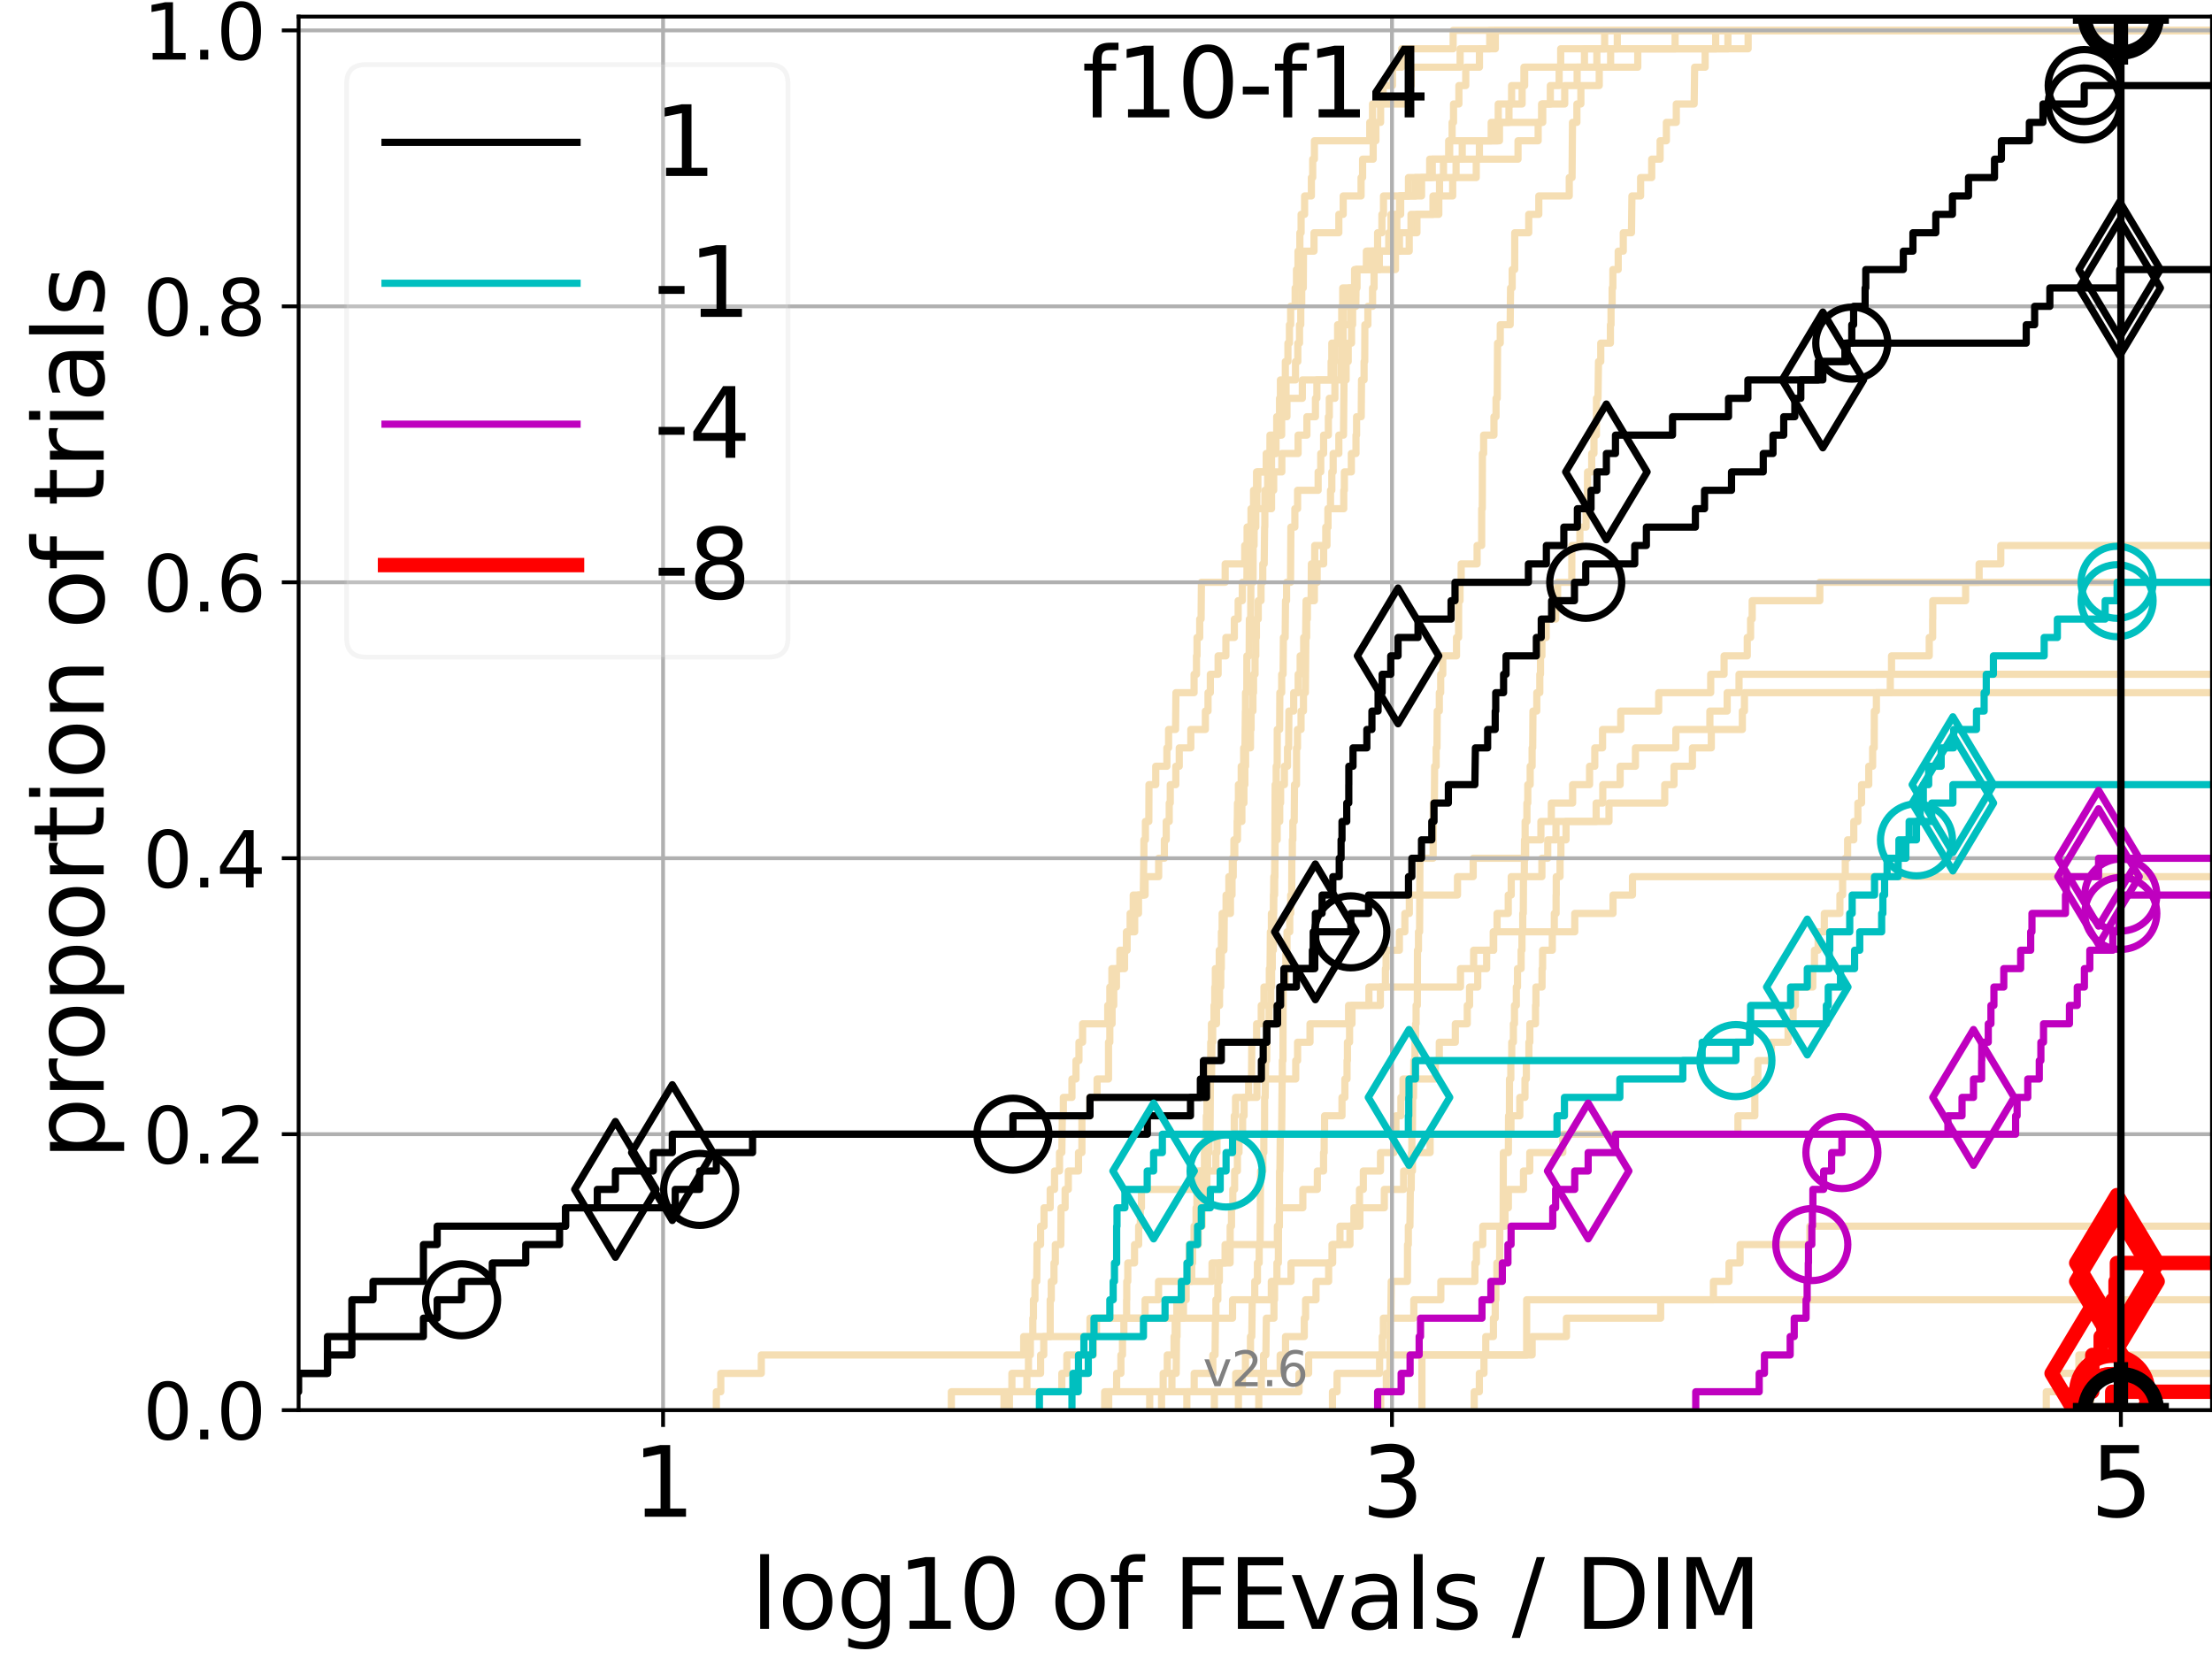 <?xml version="1.0" encoding="utf-8" standalone="no"?>
<!DOCTYPE svg PUBLIC "-//W3C//DTD SVG 1.1//EN"
  "http://www.w3.org/Graphics/SVG/1.1/DTD/svg11.dtd">
<svg xmlns:xlink="http://www.w3.org/1999/xlink" width="460.8pt" height="345.6pt" viewBox="0 0 460.8 345.6" xmlns="http://www.w3.org/2000/svg" version="1.1">
 <defs>
  <style type="text/css">*{stroke-linejoin: round; stroke-linecap: butt}</style>
 </defs>
 <g id="figure_1">
  <g id="patch_1">
   <path d="M 0 345.6 
L 460.8 345.6 
L 460.8 0 
L 0 0 
z
" style="fill: #ffffff"/>
  </g>
  <g id="axes_1">
   <g id="patch_2">
    <path d="M 62.208 293.76 
L 460.8 293.76 
L 460.8 3.456 
L 62.208 3.456 
z
" style="fill: #ffffff"/>
   </g>
   <g id="line2d_1">
    <path d="M 230.122 293.76 
L 230.122 289.928 
L 232.617 289.928 
L 232.617 286.095 
L 233.507 286.095 
L 233.507 282.263 
L 233.834 282.263 
L 233.834 278.43 
L 234.122 278.43 
L 234.122 274.598 
L 234.691 274.598 
L 234.691 270.766 
L 234.727 270.766 
L 234.727 266.933 
L 234.937 266.933 
L 234.937 263.101 
L 236.342 263.101 
L 236.342 259.268 
L 237.203 259.268 
L 237.203 255.436 
L 237.56 255.436 
L 237.56 251.604 
L 237.786 251.604 
L 237.786 247.771 
L 248.862 247.771 
L 248.862 243.939 
L 253.279 243.939 
L 253.279 240.106 
L 253.519 240.106 
L 253.519 236.274 
L 257.12 236.274 
L 257.12 232.442 
L 257.387 232.442 
L 257.387 228.609 
L 261.839 228.609 
L 261.839 224.777 
L 269.925 224.777 
L 269.925 220.944 
L 270.311 220.944 
L 270.311 217.112 
L 272.9 217.112 
L 272.9 213.28 
L 280.935 213.28 
L 280.935 209.447 
L 287.561 209.447 
L 287.561 205.615 
L 304.246 205.615 
L 304.246 201.782 
L 306.987 201.782 
L 306.987 197.95 
L 311.159 197.95 
L 311.159 194.118 
L 328.05 194.118 
L 328.05 190.285 
L 336.021 190.285 
L 336.021 186.453 
L 340.073 186.453 
L 340.073 182.621 
L 340.073 182.621 
L 340.073 182.621 
L 460.8 182.621 
" clip-path="url(#p587f5e0340)" style="fill: none; stroke: #f5deb3; stroke-width: 1.5; stroke-linecap: square"/>
   </g>
   <g id="line2d_2"/>
   <g id="line2d_3">
    <path d="M 149.225 293.76 
L 149.225 289.928 
L 150.154 289.928 
L 150.154 286.095 
L 158.592 286.095 
L 158.592 282.263 
L 213.252 282.263 
L 213.252 278.43 
L 227.068 278.43 
L 227.068 274.598 
L 256.761 274.598 
L 256.761 270.766 
L 264.84 270.766 
L 264.84 266.933 
L 268.942 266.933 
L 268.942 263.101 
L 277.615 263.101 
L 277.615 259.268 
L 279.143 259.268 
L 279.143 255.436 
L 283.294 255.436 
L 283.294 251.604 
L 288.381 251.604 
L 288.381 247.771 
L 292.402 247.771 
L 292.402 243.939 
L 294.237 243.939 
L 294.237 240.106 
L 297.918 240.106 
L 297.918 236.274 
L 314.763 236.274 
L 314.763 232.442 
L 316.602 232.442 
L 316.602 228.609 
L 317.678 228.609 
L 317.678 224.777 
L 317.97 224.777 
L 317.97 220.944 
L 318.496 220.944 
L 318.496 217.112 
L 318.695 217.112 
L 318.695 213.28 
L 319.875 213.28 
L 319.875 209.447 
L 319.962 209.447 
L 319.962 205.615 
L 321.234 205.615 
L 321.234 201.782 
L 321.351 201.782 
L 321.351 197.95 
L 323.373 197.95 
L 323.373 194.118 
L 323.79 194.118 
L 323.79 190.285 
L 324.163 190.285 
L 324.163 186.453 
L 324.196 186.453 
L 324.196 182.621 
L 324.986 182.621 
L 324.986 178.788 
L 325.167 178.788 
L 325.167 174.956 
L 326.234 174.956 
L 326.234 171.123 
L 332.506 171.123 
L 332.506 167.291 
L 333.886 167.291 
L 333.886 163.459 
L 337.508 163.459 
L 337.508 159.626 
L 340.696 159.626 
L 340.696 155.794 
L 349.116 155.794 
L 349.116 151.961 
L 356.2 151.961 
L 356.2 148.129 
L 359.804 148.129 
L 359.804 144.297 
L 362.27 144.297 
L 362.27 140.464 
L 362.27 140.464 
L 362.27 140.464 
L 460.8 140.464 
" clip-path="url(#p587f5e0340)" style="fill: none; stroke: #f5deb3; stroke-width: 1.5; stroke-linecap: square"/>
   </g>
   <g id="line2d_4">
    <path d="M 239.506 293.76 
L 239.506 289.928 
L 244.133 289.928 
L 244.133 286.095 
L 245.021 286.095 
L 245.099 278.43 
L 245.201 278.43 
L 245.201 274.598 
L 246.533 274.598 
L 246.533 270.766 
L 247.094 270.766 
L 247.094 266.933 
L 248.26 266.933 
L 248.26 263.101 
L 248.446 263.101 
L 248.446 259.268 
L 249.633 259.268 
L 249.633 255.436 
L 250.43 255.436 
L 250.43 251.604 
L 250.908 251.604 
L 250.908 247.771 
L 251.422 247.771 
L 251.422 243.939 
L 251.57 243.939 
L 251.57 240.106 
L 251.865 240.106 
L 251.865 236.274 
L 252.073 236.274 
L 252.156 224.777 
L 252.384 224.777 
L 252.466 217.112 
L 252.631 217.112 
L 252.631 213.28 
L 253.419 213.28 
L 253.419 209.447 
L 254.053 209.447 
L 254.053 205.615 
L 254.307 205.615 
L 254.307 201.782 
L 254.423 201.782 
L 254.423 197.95 
L 254.961 197.95 
L 255.038 190.285 
L 256.325 190.285 
L 256.325 186.453 
L 256.653 186.453 
L 256.653 182.621 
L 256.905 182.621 
L 256.905 178.788 
L 257.227 178.788 
L 257.227 174.956 
L 257.722 174.956 
L 257.792 167.291 
L 257.984 167.291 
L 257.984 163.459 
L 258.571 163.459 
L 258.571 159.626 
L 259.079 159.626 
L 259.079 155.794 
L 259.348 155.794 
L 259.431 148.129 
L 259.464 148.129 
L 259.464 144.297 
L 259.729 144.297 
L 259.746 136.632 
L 260.221 136.632 
L 260.269 128.967 
L 260.544 128.967 
L 260.577 121.302 
L 261.04 121.302 
L 261.056 113.637 
L 261.245 113.637 
L 261.277 105.973 
L 261.823 105.973 
L 261.823 102.14 
L 262.039 102.14 
L 262.039 98.308 
L 263.778 98.308 
L 263.778 94.475 
L 265.815 94.475 
L 265.815 90.643 
L 266.988 90.643 
L 266.988 86.811 
L 268.095 86.811 
L 268.095 82.978 
L 271.301 82.978 
L 271.301 79.146 
L 277.807 79.146 
L 277.807 75.313 
L 278.082 75.313 
L 278.082 71.481 
L 279.134 71.481 
L 279.134 67.649 
L 279.508 67.649 
L 279.508 63.816 
L 279.715 63.816 
L 279.715 59.984 
L 282.186 59.984 
L 282.186 56.151 
L 284.856 56.151 
L 284.856 52.319 
L 291.533 52.319 
L 291.533 48.487 
L 295.174 48.487 
L 295.174 44.654 
L 299.728 44.654 
L 299.728 40.822 
L 299.88 40.822 
L 299.88 36.989 
L 303.327 36.989 
L 303.327 33.157 
L 308.185 33.157 
L 308.185 29.325 
L 310.645 29.325 
L 310.645 25.492 
L 321.142 25.492 
L 321.142 21.66 
L 325.956 21.66 
L 325.956 17.827 
L 328.543 17.827 
L 328.543 13.995 
L 330.069 13.995 
L 330.069 10.163 
L 336.914 10.163 
L 336.914 6.33 
L 336.914 6.33 
L 460.8 6.33 
L 460.8 6.33 
" clip-path="url(#p587f5e0340)" style="fill: none; stroke: #f5deb3; stroke-width: 1.5; stroke-linecap: square"/>
   </g>
   <g id="line2d_5"/>
   <g id="line2d_6"/>
   <g id="line2d_7">
    <path d="M 262.224 293.76 
L 262.224 289.928 
L 262.755 289.928 
L 262.755 286.095 
L 263.218 286.095 
L 263.218 282.263 
L 263.705 282.263 
L 263.807 274.598 
L 265.387 274.598 
L 265.387 270.766 
L 265.512 270.766 
L 265.512 266.933 
L 266.007 266.933 
L 266.007 263.101 
L 266.305 263.101 
L 266.332 255.436 
L 266.508 255.436 
L 266.561 243.939 
L 266.628 243.939 
L 266.709 236.274 
L 266.988 236.274 
L 267.094 224.777 
L 267.133 224.777 
L 267.133 220.944 
L 267.265 220.944 
L 267.304 205.615 
L 267.734 205.615 
L 267.734 201.782 
L 267.863 201.782 
L 267.863 197.95 
L 268.107 197.95 
L 268.107 194.118 
L 268.678 194.118 
L 268.678 190.285 
L 268.879 190.285 
L 268.879 186.453 
L 269.091 186.453 
L 269.116 178.788 
L 269.215 178.788 
L 269.215 174.956 
L 269.326 174.956 
L 269.326 171.123 
L 269.609 171.123 
L 269.67 163.459 
L 270.082 163.459 
L 270.094 155.794 
L 270.287 155.794 
L 270.287 151.961 
L 271.033 151.961 
L 271.033 148.129 
L 271.533 148.129 
L 271.533 144.297 
L 271.934 144.297 
L 272.037 132.799 
L 272.195 132.799 
L 272.195 128.967 
L 272.353 128.967 
L 272.353 125.135 
L 273.132 125.135 
L 273.187 117.47 
L 273.881 117.47 
L 273.881 113.637 
L 276.434 113.637 
L 276.434 109.805 
L 276.652 109.805 
L 276.652 105.973 
L 279.931 105.973 
L 279.931 102.14 
L 280.056 102.14 
L 280.056 98.308 
L 281.511 98.308 
L 281.511 94.475 
L 282.477 94.475 
L 282.477 90.643 
L 282.601 90.643 
L 282.601 86.811 
L 283.568 86.811 
L 283.632 79.146 
L 284.163 79.146 
L 284.163 75.313 
L 284.297 75.313 
L 284.328 67.649 
L 284.956 67.649 
L 284.956 63.816 
L 285.932 63.816 
L 285.932 59.984 
L 286.243 59.984 
L 286.243 56.151 
L 287.34 56.151 
L 287.34 52.319 
L 289.302 52.319 
L 289.302 48.487 
L 289.776 48.487 
L 289.776 44.654 
L 291.546 44.654 
L 291.546 40.822 
L 293.41 40.822 
L 293.41 36.989 
L 298.366 36.989 
L 298.366 33.157 
L 304.608 33.157 
L 304.608 29.325 
L 312.365 29.325 
L 312.365 25.492 
L 314.347 25.492 
L 314.347 21.66 
L 317.083 21.66 
L 317.083 17.827 
L 317.615 17.827 
L 317.615 13.995 
L 325.12 13.995 
L 325.12 10.163 
L 359.957 10.163 
L 359.957 6.33 
L 359.957 6.33 
L 460.8 6.33 
L 460.8 6.33 
" clip-path="url(#p587f5e0340)" style="fill: none; stroke: #f5deb3; stroke-width: 1.5; stroke-linecap: square"/>
   </g>
   <g id="line2d_8">
    <path d="M 435.538 293.76 
L 435.538 289.928 
L 436.097 289.928 
L 436.097 286.095 
L 436.097 286.095 
L 436.097 286.095 
L 460.8 286.095 
" clip-path="url(#p587f5e0340)" style="fill: none; stroke: #f5deb3; stroke-width: 1.5; stroke-linecap: square"/>
   </g>
   <g id="line2d_9">
    <path d="M 257.984 293.76 
L 257.984 289.928 
L 258.809 289.928 
L 258.809 286.095 
L 259.448 286.095 
L 259.448 282.263 
L 260.496 282.263 
L 260.496 278.43 
L 260.769 278.43 
L 260.865 270.766 
L 261.387 270.766 
L 261.387 266.933 
L 261.947 266.933 
L 261.947 263.101 
L 262.315 263.101 
L 262.315 259.268 
L 262.498 259.268 
L 262.604 243.939 
L 263.084 243.939 
L 263.084 240.106 
L 263.278 240.106 
L 263.278 236.274 
L 263.425 236.274 
L 263.44 228.609 
L 263.558 228.609 
L 263.661 220.944 
L 263.865 220.944 
L 263.938 213.28 
L 264.371 213.28 
L 264.371 209.447 
L 264.727 209.447 
L 264.727 205.615 
L 264.897 205.615 
L 264.897 201.782 
L 265.038 201.782 
L 265.038 197.95 
L 265.262 197.95 
L 265.331 186.453 
L 265.526 186.453 
L 265.636 163.459 
L 265.856 163.459 
L 265.856 159.626 
L 266.061 159.626 
L 266.075 151.961 
L 266.575 151.961 
L 266.615 144.297 
L 267.001 144.297 
L 267.001 140.464 
L 267.291 140.464 
L 267.357 132.799 
L 267.721 132.799 
L 267.799 125.135 
L 268.018 125.135 
L 268.018 121.302 
L 268.842 121.302 
L 268.917 109.805 
L 269.743 109.805 
L 269.743 105.973 
L 270.311 105.973 
L 270.311 102.14 
L 274.593 102.14 
L 274.593 98.308 
L 275.136 98.308 
L 275.136 94.475 
L 275.73 94.475 
L 275.73 90.643 
L 276.721 90.643 
L 276.721 86.811 
L 276.917 86.811 
L 276.917 82.978 
L 278.082 82.978 
L 278.082 79.146 
L 279.326 79.146 
L 279.326 75.313 
L 279.498 75.313 
L 279.498 71.481 
L 279.796 71.481 
L 279.796 67.649 
L 281.34 67.649 
L 281.34 63.816 
L 282.152 63.816 
L 282.152 59.984 
L 282.691 59.984 
L 282.691 56.151 
L 284.639 56.151 
L 284.639 52.319 
L 290.847 52.319 
L 290.847 48.487 
L 290.988 48.487 
L 290.988 44.654 
L 291.784 44.654 
L 291.784 40.822 
L 296.135 40.822 
L 296.135 36.989 
L 300.705 36.989 
L 300.705 33.157 
L 301.782 33.157 
L 301.782 29.325 
L 302.503 29.325 
L 302.503 25.492 
L 302.794 25.492 
L 302.794 21.66 
L 303.915 21.66 
L 303.915 17.827 
L 305.344 17.827 
L 305.344 13.995 
L 308.196 13.995 
L 308.196 10.163 
L 310.341 10.163 
L 310.341 6.33 
L 310.341 6.33 
L 460.8 6.33 
L 460.8 6.33 
" clip-path="url(#p587f5e0340)" style="fill: none; stroke: #f5deb3; stroke-width: 1.5; stroke-linecap: square"/>
   </g>
   <g id="line2d_10">
    <path d="M 426.28 293.76 
L 426.28 289.928 
L 428.61 289.928 
L 428.61 286.095 
L 433.072 286.095 
L 433.072 282.263 
L 433.072 282.263 
L 433.072 282.263 
L 460.8 282.263 
" clip-path="url(#p587f5e0340)" style="fill: none; stroke: #f5deb3; stroke-width: 1.5; stroke-linecap: square"/>
   </g>
   <g id="line2d_11">
    <path clip-path="url(#p587f5e0340)" style="fill: none; stroke: #f5deb3; stroke-width: 1.5; stroke-linecap: square"/>
   </g>
   <g id="line2d_12">
    <path d="M 230.962 293.76 
L 230.962 289.928 
L 270.608 289.928 
L 270.608 286.095 
L 272.611 286.095 
L 272.611 282.263 
L 319.172 282.263 
L 319.172 278.43 
L 326.32 278.43 
L 326.32 274.598 
L 345.945 274.598 
L 345.945 270.766 
L 356.941 270.766 
L 356.941 266.933 
L 360.184 266.933 
L 360.184 263.101 
L 362.485 263.101 
L 362.485 259.268 
L 377.013 259.268 
L 377.013 255.436 
L 377.013 255.436 
L 377.013 255.436 
L 460.8 255.436 
" clip-path="url(#p587f5e0340)" style="fill: none; stroke: #f5deb3; stroke-width: 1.5; stroke-linecap: square"/>
   </g>
   <g id="line2d_13"/>
   <g id="line2d_14">
    <path d="M 252.977 293.76 
L 252.977 289.928 
L 257.423 289.928 
L 257.423 286.095 
L 266.682 286.095 
L 266.682 282.263 
L 267.799 282.263 
L 267.799 278.43 
L 271.705 278.43 
L 271.705 274.598 
L 271.98 274.598 
L 271.98 270.766 
L 274.149 270.766 
L 274.149 266.933 
L 276.78 266.933 
L 276.78 263.101 
L 277.481 263.101 
L 277.481 259.268 
L 281.22 259.268 
L 281.22 255.436 
L 282.043 255.436 
L 282.043 251.604 
L 283.205 251.604 
L 283.205 247.771 
L 284.005 247.771 
L 284.005 243.939 
L 287.575 243.939 
L 287.575 240.106 
L 290.414 240.106 
L 290.414 236.274 
L 290.802 236.274 
L 290.802 232.442 
L 291.834 232.442 
L 291.834 228.609 
L 292.273 228.609 
L 292.273 224.777 
L 298.994 224.777 
L 298.994 220.944 
L 299.831 220.944 
L 299.831 217.112 
L 303.172 217.112 
L 303.172 213.28 
L 305.657 213.28 
L 305.657 209.447 
L 306.137 209.447 
L 306.137 205.615 
L 307.838 205.615 
L 307.838 201.782 
L 309.695 201.782 
L 309.695 197.95 
L 311.065 197.95 
L 311.065 194.118 
L 311.866 194.118 
L 311.866 190.285 
L 314.196 190.285 
L 314.196 186.453 
L 314.819 186.453 
L 314.819 182.621 
L 321.206 182.621 
L 321.206 178.788 
L 322.426 178.788 
L 322.426 174.956 
L 324.14 174.956 
L 324.14 171.123 
L 335.18 171.123 
L 335.18 167.291 
L 346.791 167.291 
L 346.791 163.459 
L 348.726 163.459 
L 348.726 159.626 
L 352.563 159.626 
L 352.563 155.794 
L 356.498 155.794 
L 356.498 151.961 
L 362.965 151.961 
L 362.965 148.129 
L 363.402 148.129 
L 363.402 144.297 
L 363.402 144.297 
L 363.402 144.297 
L 460.8 144.297 
" clip-path="url(#p587f5e0340)" style="fill: none; stroke: #f5deb3; stroke-width: 1.5; stroke-linecap: square"/>
   </g>
   <g id="line2d_15"/>
   <g id="line2d_16"/>
   <g id="line2d_17">
    <path d="M 307.104 293.76 
L 307.104 289.928 
L 308.173 289.928 
L 308.173 286.095 
L 309.139 286.095 
L 309.139 282.263 
L 309.513 282.263 
L 309.513 278.43 
L 311.111 278.43 
L 311.111 274.598 
L 311.484 274.598 
L 311.484 270.766 
L 311.611 270.766 
L 311.611 266.933 
L 311.825 266.933 
L 311.825 263.101 
L 312.402 263.101 
L 312.442 255.436 
L 313.125 255.436 
L 313.174 240.106 
L 314.224 240.106 
L 314.259 232.442 
L 314.438 232.442 
L 314.454 224.777 
L 314.732 224.777 
L 314.732 220.944 
L 314.925 220.944 
L 314.925 217.112 
L 315.266 217.112 
L 315.266 213.28 
L 315.492 213.28 
L 315.492 209.447 
L 315.876 209.447 
L 315.876 205.615 
L 316.125 205.615 
L 316.125 201.782 
L 316.877 201.782 
L 316.877 197.95 
L 317.052 197.95 
L 317.052 194.118 
L 317.214 194.118 
L 317.214 190.285 
L 317.329 190.285 
L 317.372 182.621 
L 317.535 182.621 
L 317.581 174.956 
L 317.712 174.956 
L 317.712 171.123 
L 318.085 171.123 
L 318.085 167.291 
L 318.265 167.291 
L 318.265 163.459 
L 318.762 163.459 
L 318.762 159.626 
L 319.167 159.626 
L 319.167 155.794 
L 319.286 155.794 
L 319.343 148.129 
L 320.142 148.129 
L 320.142 144.297 
L 320.768 144.297 
L 320.768 140.464 
L 320.915 140.464 
L 320.915 136.632 
L 321.211 136.632 
L 321.211 132.799 
L 322.104 132.799 
L 322.104 128.967 
L 324.089 128.967 
L 324.089 125.135 
L 324.475 125.135 
L 324.475 121.302 
L 327.431 121.302 
L 327.444 113.637 
L 329.121 113.637 
L 329.121 109.805 
L 330.403 109.805 
L 330.403 105.973 
L 330.692 105.973 
L 330.721 98.308 
L 331.582 98.308 
L 331.582 94.475 
L 332.051 94.475 
L 332.051 90.643 
L 332.566 90.643 
L 332.577 82.978 
L 332.89 82.978 
L 332.998 75.313 
L 333.469 75.313 
L 333.469 71.481 
L 335.48 71.481 
L 335.48 67.649 
L 335.607 67.649 
L 335.607 63.816 
L 335.839 63.816 
L 335.839 59.984 
L 335.988 59.984 
L 335.988 56.151 
L 337.104 56.151 
L 337.104 52.319 
L 338.158 52.319 
L 338.158 48.487 
L 339.866 48.487 
L 339.96 40.822 
L 341.769 40.822 
L 341.769 36.989 
L 344.081 36.989 
L 344.081 33.157 
L 345.828 33.157 
L 345.828 29.325 
L 347.137 29.325 
L 347.137 25.492 
L 349.204 25.492 
L 349.204 21.66 
L 352.923 21.66 
L 353.026 13.995 
L 355.216 13.995 
L 355.216 10.163 
L 357.407 10.163 
L 357.407 6.33 
L 357.407 6.33 
L 460.8 6.33 
L 460.8 6.33 
" clip-path="url(#p587f5e0340)" style="fill: none; stroke: #f5deb3; stroke-width: 1.5; stroke-linecap: square"/>
   </g>
   <g id="line2d_18">
    <path d="M 198.184 293.76 
L 198.184 289.928 
L 221.198 289.928 
L 221.198 286.095 
L 222.244 286.095 
L 222.244 282.263 
L 227.772 282.263 
L 227.772 278.43 
L 228.418 278.43 
L 228.418 274.598 
L 238.548 274.598 
L 238.548 270.766 
L 241.343 270.766 
L 241.343 266.933 
L 252.487 266.933 
L 252.487 263.101 
L 255.208 263.101 
L 255.208 259.268 
L 266.102 259.268 
L 266.102 255.436 
L 266.521 255.436 
L 266.521 251.604 
L 271.406 251.604 
L 271.406 247.771 
L 274.425 247.771 
L 274.425 243.939 
L 275.72 243.939 
L 275.72 240.106 
L 275.852 240.106 
L 275.852 236.274 
L 275.933 236.274 
L 275.933 232.442 
L 279.562 232.442 
L 279.562 228.609 
L 280.162 228.609 
L 280.162 224.777 
L 280.612 224.777 
L 280.612 220.944 
L 280.7 220.944 
L 280.7 217.112 
L 281.142 217.112 
L 281.142 213.28 
L 281.638 213.28 
L 281.638 209.447 
L 285.17 209.447 
L 285.17 205.615 
L 288.608 205.615 
L 288.608 201.782 
L 288.745 201.782 
L 288.745 197.95 
L 291.514 197.95 
L 291.514 194.118 
L 292.653 194.118 
L 292.653 190.285 
L 293.588 190.285 
L 293.588 186.453 
L 303.624 186.453 
L 303.624 182.621 
L 306.892 182.621 
L 306.892 178.788 
L 317.82 178.788 
L 317.82 174.956 
L 321 174.956 
L 321 171.123 
L 323.171 171.123 
L 323.171 167.291 
L 327.606 167.291 
L 327.606 163.459 
L 331.136 163.459 
L 331.136 159.626 
L 332.225 159.626 
L 332.225 155.794 
L 333.84 155.794 
L 333.84 151.961 
L 337.629 151.961 
L 337.629 148.129 
L 345.533 148.129 
L 345.533 144.297 
L 356.372 144.297 
L 356.372 140.464 
L 359.157 140.464 
L 359.157 136.632 
L 363.986 136.632 
L 363.986 132.799 
L 364.679 132.799 
L 364.679 128.967 
L 365.018 128.967 
L 365.018 125.135 
L 379.1 125.135 
L 379.1 121.302 
L 379.1 121.302 
L 379.1 121.302 
L 460.8 121.302 
" clip-path="url(#p587f5e0340)" style="fill: none; stroke: #f5deb3; stroke-width: 1.5; stroke-linecap: square"/>
   </g>
   <g id="line2d_19">
    <path clip-path="url(#p587f5e0340)" style="fill: none; stroke: #f5deb3; stroke-width: 1.5; stroke-linecap: square"/>
   </g>
   <g id="line2d_20">
    <path d="M 210.284 293.76 
L 210.284 289.928 
L 213.92 289.928 
L 213.92 286.095 
L 216.773 286.095 
L 216.773 282.263 
L 217.434 282.263 
L 217.434 278.43 
L 218.775 278.43 
L 218.775 270.766 
L 219.003 270.766 
L 219.003 266.933 
L 219.566 266.933 
L 219.566 263.101 
L 219.844 263.101 
L 219.844 259.268 
L 220.985 259.268 
L 221.039 251.604 
L 221.882 251.604 
L 221.882 247.771 
L 222.551 247.771 
L 222.551 243.939 
L 224.673 243.939 
L 224.673 240.106 
L 225.382 240.106 
L 225.382 232.442 
L 227.024 232.442 
L 227.024 228.609 
L 228.546 228.609 
L 228.546 224.777 
L 230.922 224.777 
L 230.922 217.112 
L 231.198 217.112 
L 231.198 213.28 
L 231.665 213.28 
L 231.665 209.447 
L 232.011 209.447 
L 232.011 205.615 
L 232.58 205.615 
L 232.58 201.782 
L 234.265 201.782 
L 234.265 197.95 
L 234.797 197.95 
L 234.797 194.118 
L 235.424 194.118 
L 235.424 190.285 
L 236.073 190.285 
L 236.073 186.453 
L 238.169 186.453 
L 238.264 178.788 
L 238.296 178.788 
L 238.296 174.956 
L 238.61 174.956 
L 238.61 171.123 
L 239.323 171.123 
L 239.353 163.459 
L 240.762 163.459 
L 240.762 159.626 
L 243.084 159.626 
L 243.084 155.794 
L 243.437 155.794 
L 243.437 151.961 
L 244.892 151.961 
L 244.97 144.297 
L 248.747 144.297 
L 248.747 140.464 
L 249.25 140.464 
L 249.25 136.632 
L 249.363 136.632 
L 249.363 132.799 
L 249.923 132.799 
L 249.923 128.967 
L 250.211 128.967 
L 250.277 121.302 
L 255.227 121.302 
L 255.227 117.47 
L 259.297 117.47 
L 259.297 113.637 
L 259.812 113.637 
L 259.812 109.805 
L 261.606 109.805 
L 261.606 105.973 
L 264.883 105.973 
L 264.883 102.14 
L 265.331 102.14 
L 265.331 98.308 
L 267.028 98.308 
L 267.028 94.475 
L 270.418 94.475 
L 270.418 90.643 
L 272.252 90.643 
L 272.252 86.811 
L 274.031 86.811 
L 274.031 82.978 
L 274.33 82.978 
L 274.33 79.146 
L 277.297 79.146 
L 277.297 75.313 
L 277.442 75.313 
L 277.442 71.481 
L 278.654 71.481 
L 278.654 67.649 
L 279.814 67.649 
L 279.814 63.816 
L 281.082 63.816 
L 281.082 59.984 
L 282.51 59.984 
L 282.51 56.151 
L 290.705 56.151 
L 290.705 52.319 
L 293.564 52.319 
L 293.564 48.487 
L 293.94 48.487 
L 293.94 44.654 
L 298.519 44.654 
L 298.519 40.822 
L 302.62 40.822 
L 302.62 36.989 
L 307.529 36.989 
L 307.529 33.157 
L 316.232 33.157 
L 316.232 29.325 
L 320.427 29.325 
L 320.427 25.492 
L 321.379 25.492 
L 321.379 21.66 
L 322.961 21.66 
L 322.961 17.827 
L 324.796 17.827 
L 324.796 13.995 
L 341.178 13.995 
L 341.178 10.163 
L 364.167 10.163 
L 364.167 6.33 
L 364.167 6.33 
L 460.8 6.33 
L 460.8 6.33 
" clip-path="url(#p587f5e0340)" style="fill: none; stroke: #f5deb3; stroke-width: 1.5; stroke-linecap: square"/>
   </g>
   <g id="line2d_21"/>
   <g id="line2d_22">
    <path d="M 209.156 293.76 
L 209.156 289.928 
L 210.798 289.928 
L 210.798 286.095 
L 214.25 286.095 
L 214.25 282.263 
L 214.641 282.263 
L 214.641 278.43 
L 215.155 278.43 
L 215.155 274.598 
L 215.282 274.598 
L 215.282 270.766 
L 215.598 270.766 
L 215.598 266.933 
L 215.974 266.933 
L 216.036 259.268 
L 216.773 259.268 
L 216.773 255.436 
L 217.494 255.436 
L 217.494 251.604 
L 218.775 251.604 
L 218.775 247.771 
L 219.677 247.771 
L 219.677 243.939 
L 220.717 243.939 
L 220.717 240.106 
L 221.198 240.106 
L 221.305 232.442 
L 221.516 232.442 
L 221.516 228.609 
L 223.307 228.609 
L 223.307 224.777 
L 224.143 224.777 
L 224.143 220.944 
L 224.768 220.944 
L 224.768 217.112 
L 225.522 217.112 
L 225.522 213.28 
L 230.764 213.28 
L 230.764 209.447 
L 231.198 209.447 
L 231.198 205.615 
L 231.626 205.615 
L 231.626 201.782 
L 233.287 201.782 
L 233.287 197.95 
L 234.656 197.95 
L 234.656 194.118 
L 236.376 194.118 
L 236.376 190.285 
L 237.17 190.285 
L 237.17 186.453 
L 238.548 186.453 
L 238.548 182.621 
L 241.372 182.621 
L 241.372 178.788 
L 242.56 178.788 
L 242.56 174.956 
L 242.947 174.956 
L 242.947 171.123 
L 243.572 171.123 
L 243.572 167.291 
L 243.787 167.291 
L 243.787 163.459 
L 244.944 163.459 
L 244.944 159.626 
L 245.66 159.626 
L 245.66 155.794 
L 248.072 155.794 
L 248.072 151.961 
L 251.102 151.961 
L 251.102 148.129 
L 251.654 148.129 
L 251.654 144.297 
L 252.136 144.297 
L 252.136 140.464 
L 253.757 140.464 
L 253.757 136.632 
L 255.378 136.632 
L 255.378 132.799 
L 257.138 132.799 
L 257.138 128.967 
L 257.932 128.967 
L 257.932 125.135 
L 258.792 125.135 
L 258.792 121.302 
L 259.746 121.302 
L 259.812 113.637 
L 259.861 113.637 
L 259.861 109.805 
L 260.609 109.805 
L 260.609 105.973 
L 261.135 105.973 
L 261.135 102.14 
L 261.761 102.14 
L 261.761 98.308 
L 264.542 98.308 
L 264.557 90.643 
L 266.561 90.643 
L 266.561 86.811 
L 267.539 86.811 
L 267.539 82.978 
L 267.915 82.978 
L 267.915 79.146 
L 269.877 79.146 
L 269.877 75.313 
L 270.358 75.313 
L 270.358 71.481 
L 270.715 71.481 
L 270.715 67.649 
L 270.974 67.649 
L 270.974 63.816 
L 271.173 63.816 
L 271.173 59.984 
L 271.498 59.984 
L 271.544 52.319 
L 273.731 52.319 
L 273.731 48.487 
L 278.904 48.487 
L 278.904 44.654 
L 279.814 44.654 
L 279.814 40.822 
L 283.536 40.822 
L 283.536 36.989 
L 283.855 36.989 
L 283.855 33.157 
L 286.058 33.157 
L 286.058 29.325 
L 286.625 29.325 
L 286.625 25.492 
L 287.603 25.492 
L 287.603 21.66 
L 293.475 21.66 
L 293.475 17.827 
L 293.981 17.827 
L 293.981 13.995 
L 304.169 13.995 
L 304.169 10.163 
L 311.504 10.163 
L 311.504 6.33 
L 311.504 6.33 
L 460.8 6.33 
L 460.8 6.33 
" clip-path="url(#p587f5e0340)" style="fill: none; stroke: #f5deb3; stroke-width: 1.5; stroke-linecap: square"/>
   </g>
   <g id="line2d_23">
    <path d="M 432.215 293.76 
L 432.215 289.928 
L 435.838 289.928 
L 435.838 286.095 
L 435.867 286.095 
L 435.867 282.263 
L 437.612 282.263 
L 437.612 278.43 
L 438.192 278.43 
L 438.192 274.598 
L 440.108 274.598 
L 440.108 270.766 
L 440.707 270.766 
L 440.707 266.933 
L 440.996 266.933 
L 440.996 263.101 
L 440.996 263.101 
L 440.996 263.101 
L 460.8 263.101 
" clip-path="url(#p587f5e0340)" style="fill: none; stroke: #f5deb3; stroke-width: 1.5; stroke-linecap: square"/>
   </g>
   <g id="line2d_24">
    <path d="M 247.239 293.76 
L 247.239 289.928 
L 248.77 289.928 
L 248.77 286.095 
L 252.651 286.095 
L 252.651 282.263 
L 253.118 282.263 
L 253.199 274.598 
L 253.299 274.598 
L 253.299 270.766 
L 253.698 270.766 
L 253.698 266.933 
L 254.013 266.933 
L 254.013 263.101 
L 256.252 263.101 
L 256.27 255.436 
L 256.544 255.436 
L 256.544 251.604 
L 256.815 251.604 
L 256.815 247.771 
L 257.192 247.771 
L 257.192 243.939 
L 257.775 243.939 
L 257.775 240.106 
L 258.106 240.106 
L 258.106 236.274 
L 258.86 236.274 
L 258.86 232.442 
L 259.163 232.442 
L 259.163 228.609 
L 260.107 228.609 
L 260.107 224.777 
L 260.721 224.777 
L 260.769 217.112 
L 261.777 217.112 
L 261.777 213.28 
L 262.74 213.28 
L 262.74 209.447 
L 263.307 209.447 
L 263.307 205.615 
L 264.428 205.615 
L 264.428 201.782 
L 264.571 201.782 
L 264.642 194.118 
L 264.855 194.118 
L 264.855 190.285 
L 265.276 190.285 
L 265.359 182.621 
L 265.581 182.621 
L 265.636 174.956 
L 266.061 174.956 
L 266.061 171.123 
L 266.588 171.123 
L 266.588 167.291 
L 266.775 167.291 
L 266.775 163.459 
L 267.565 163.459 
L 267.565 159.626 
L 268.21 159.626 
L 268.21 155.794 
L 268.451 155.794 
L 268.502 148.129 
L 269.498 148.129 
L 269.498 144.297 
L 270.43 144.297 
L 270.43 140.464 
L 270.845 140.464 
L 270.845 136.632 
L 271.579 136.632 
L 271.579 132.799 
L 271.98 132.799 
L 272.082 125.135 
L 273.806 125.135 
L 273.806 121.302 
L 274.383 121.302 
L 274.383 117.47 
L 275.74 117.47 
L 275.74 113.637 
L 276.184 113.637 
L 276.184 109.805 
L 276.642 109.805 
L 276.642 105.973 
L 277.171 105.973 
L 277.171 102.14 
L 277.442 102.14 
L 277.442 98.308 
L 277.721 98.308 
L 277.721 94.475 
L 278.904 94.475 
L 278.904 90.643 
L 279.877 90.643 
L 279.984 79.146 
L 280.419 79.146 
L 280.419 75.313 
L 280.856 75.313 
L 280.856 71.481 
L 281.553 71.481 
L 281.553 67.649 
L 281.774 67.649 
L 281.774 63.816 
L 282.444 63.816 
L 282.526 56.151 
L 285.894 56.151 
L 285.894 52.319 
L 286.981 52.319 
L 286.981 48.487 
L 287.878 48.487 
L 287.878 44.654 
L 288.207 44.654 
L 288.207 40.822 
L 294.852 40.822 
L 294.852 36.989 
L 297.83 36.989 
L 297.83 33.157 
L 301.994 33.157 
L 301.994 29.325 
L 311.998 29.325 
L 311.998 25.492 
L 312.11 25.492 
L 312.11 21.66 
L 314.894 21.66 
L 314.894 17.827 
L 317.464 17.827 
L 317.464 13.995 
L 332.653 13.995 
L 332.653 10.163 
L 334.273 10.163 
L 334.273 6.33 
L 334.273 6.33 
L 460.8 6.33 
L 460.8 6.33 
" clip-path="url(#p587f5e0340)" style="fill: none; stroke: #f5deb3; stroke-width: 1.5; stroke-linecap: square"/>
   </g>
   <g id="line2d_25"/>
   <g id="line2d_26">
    <path d="M 287.625 293.76 
L 287.625 289.928 
L 288.8 289.928 
L 288.8 286.095 
L 289.53 286.095 
L 289.623 274.598 
L 289.73 274.598 
L 289.823 266.933 
L 293.195 266.933 
L 293.219 259.268 
L 293.38 259.268 
L 293.38 255.436 
L 293.712 255.436 
L 293.794 247.771 
L 293.976 247.771 
L 294.04 240.106 
L 294.115 240.106 
L 294.115 236.274 
L 294.232 236.274 
L 294.278 228.609 
L 294.451 228.609 
L 294.526 220.944 
L 294.766 220.944 
L 294.766 217.112 
L 294.886 217.112 
L 294.886 213.28 
L 294.999 213.28 
L 294.999 209.447 
L 295.253 209.447 
L 295.287 197.95 
L 295.494 197.95 
L 295.494 194.118 
L 295.727 194.118 
L 295.799 178.788 
L 298.544 178.788 
L 298.58 167.291 
L 298.808 167.291 
L 298.858 159.626 
L 299.179 159.626 
L 299.179 155.794 
L 299.348 155.794 
L 299.398 148.129 
L 299.836 148.129 
L 299.836 144.297 
L 300.123 144.297 
L 300.123 140.464 
L 300.557 140.464 
L 300.557 136.632 
L 303.419 136.632 
L 303.419 132.799 
L 303.85 132.799 
L 303.859 125.135 
L 304.148 125.135 
L 304.148 121.302 
L 304.387 121.302 
L 304.387 117.47 
L 307.707 117.47 
L 307.707 113.637 
L 308.66 113.637 
L 308.663 105.973 
L 308.787 105.973 
L 308.813 94.475 
L 309.065 94.475 
L 309.065 90.643 
L 311.218 90.643 
L 311.218 86.811 
L 311.652 86.811 
L 311.652 82.978 
L 311.9 82.978 
L 311.971 71.481 
L 312.528 71.481 
L 312.528 67.649 
L 314.598 67.649 
L 314.676 59.984 
L 315.017 59.984 
L 315.017 56.151 
L 315.535 56.151 
L 315.547 48.487 
L 318.463 48.487 
L 318.463 44.654 
L 320.56 44.654 
L 320.56 40.822 
L 326.904 40.822 
L 326.904 36.989 
L 327.49 36.989 
L 327.581 25.492 
L 328.496 25.492 
L 328.496 21.66 
L 329.324 21.66 
L 329.324 17.827 
L 333.151 17.827 
L 333.151 13.995 
L 335.523 13.995 
L 335.523 10.163 
L 348.956 10.163 
L 348.956 6.33 
L 348.956 6.33 
L 460.8 6.33 
L 460.8 6.33 
" clip-path="url(#p587f5e0340)" style="fill: none; stroke: #f5deb3; stroke-width: 1.5; stroke-linecap: square"/>
   </g>
   <g id="line2d_27">
    <path d="M 277.577 293.76 
L 277.577 289.928 
L 278.533 289.928 
L 278.533 286.095 
L 287.397 286.095 
L 287.397 282.263 
L 287.949 282.263 
L 287.949 278.43 
L 288.179 278.43 
L 288.179 274.598 
L 294.526 274.598 
L 294.526 270.766 
L 300.152 270.766 
L 300.152 266.933 
L 307.253 266.933 
L 307.253 263.101 
L 307.556 263.101 
L 307.556 259.268 
L 308.887 259.268 
L 308.887 255.436 
L 313.521 255.436 
L 313.521 251.604 
L 314.221 251.604 
L 314.221 247.771 
L 317.369 247.771 
L 317.369 243.939 
L 318.682 243.939 
L 318.682 240.106 
L 325.566 240.106 
L 325.566 236.274 
L 362.043 236.274 
L 362.043 232.442 
L 365.564 232.442 
L 365.564 228.609 
L 365.564 228.609 
L 365.564 224.777 
L 366.192 224.777 
L 366.192 220.944 
L 369.017 220.944 
L 369.017 217.112 
L 372.49 217.112 
L 372.49 213.28 
L 373.539 213.28 
L 373.539 209.447 
L 374.011 209.447 
L 374.011 205.615 
L 377.638 205.615 
L 377.638 201.782 
L 377.986 201.782 
L 377.986 197.95 
L 378.746 197.95 
L 378.746 194.118 
L 380.04 194.118 
L 380.04 190.285 
L 383.286 190.285 
L 383.286 186.453 
L 383.851 186.453 
L 383.851 182.621 
L 384.404 182.621 
L 384.404 178.788 
L 384.892 178.788 
L 384.892 174.956 
L 386.176 174.956 
L 386.176 171.123 
L 387.031 171.123 
L 387.031 167.291 
L 387.798 167.291 
L 387.798 163.459 
L 389.295 163.459 
L 389.295 159.626 
L 390.106 159.626 
L 390.106 155.794 
L 390.438 155.794 
L 390.438 151.961 
L 390.452 151.961 
L 390.452 148.129 
L 390.888 148.129 
L 390.888 144.297 
L 393.782 144.297 
L 393.782 140.464 
L 394.041 140.464 
L 394.041 136.632 
L 401.897 136.632 
L 401.897 132.799 
L 402.604 132.799 
L 402.604 128.967 
L 402.631 128.967 
L 402.631 125.135 
L 409.477 125.135 
L 409.477 121.302 
L 412.287 121.302 
L 412.287 117.47 
L 416.799 117.47 
L 416.799 113.637 
L 416.799 113.637 
L 416.799 113.637 
L 460.8 113.637 
" clip-path="url(#p587f5e0340)" style="fill: none; stroke: #f5deb3; stroke-width: 1.5; stroke-linecap: square"/>
   </g>
   <g id="line2d_28">
    <path d="M 241.971 293.76 
L 241.971 289.928 
L 242.309 289.928 
L 242.309 286.095 
L 243.165 286.095 
L 243.165 282.263 
L 244.58 282.263 
L 244.58 278.43 
L 244.814 278.43 
L 244.814 274.598 
L 245.15 274.598 
L 245.15 270.766 
L 246.286 270.766 
L 246.286 266.933 
L 247.599 266.933 
L 247.599 263.101 
L 247.718 263.101 
L 247.718 259.268 
L 248.747 259.268 
L 248.747 255.436 
L 249.159 255.436 
L 249.159 251.604 
L 249.34 251.604 
L 249.34 247.771 
L 250.167 247.771 
L 250.167 243.939 
L 250.908 243.939 
L 250.908 240.106 
L 251.037 240.106 
L 251.037 236.274 
L 251.294 236.274 
L 251.294 232.442 
L 251.422 232.442 
L 251.422 228.609 
L 251.739 228.609 
L 251.739 224.777 
L 251.99 224.777 
L 251.99 220.944 
L 252.219 220.944 
L 252.219 217.112 
L 252.363 217.112 
L 252.363 213.28 
L 252.896 213.28 
L 252.896 209.447 
L 253.058 209.447 
L 253.058 205.615 
L 253.179 205.615 
L 253.179 201.782 
L 253.994 201.782 
L 253.994 197.95 
L 254.442 197.95 
L 254.442 194.118 
L 254.597 194.118 
L 254.597 190.285 
L 255.416 190.285 
L 255.416 186.453 
L 255.994 186.453 
L 255.994 182.621 
L 256.707 182.621 
L 256.707 178.788 
L 257.049 178.788 
L 257.049 174.956 
L 257.757 174.956 
L 257.757 171.123 
L 258.707 171.123 
L 258.707 167.291 
L 259.13 167.291 
L 259.13 163.459 
L 259.331 163.459 
L 259.331 159.626 
L 259.481 159.626 
L 259.481 155.794 
L 260.496 155.794 
L 260.496 151.961 
L 260.625 151.961 
L 260.625 148.129 
L 261.008 148.129 
L 261.008 144.297 
L 261.135 144.297 
L 261.135 140.464 
L 261.449 140.464 
L 261.449 136.632 
L 261.606 136.632 
L 261.606 132.799 
L 261.73 132.799 
L 261.73 128.967 
L 262.116 128.967 
L 262.116 125.135 
L 262.694 125.135 
L 262.694 121.302 
L 263.055 121.302 
L 263.055 117.47 
L 263.352 117.47 
L 263.44 109.805 
L 263.484 109.805 
L 263.499 102.14 
L 264.083 102.14 
L 264.083 98.308 
L 264.883 98.308 
L 264.883 94.475 
L 265.719 94.475 
L 265.719 90.643 
L 265.966 90.643 
L 265.966 86.811 
L 266.548 86.811 
L 266.548 82.978 
L 266.735 82.978 
L 266.735 79.146 
L 267.76 79.146 
L 267.76 75.313 
L 268.299 75.313 
L 268.299 71.481 
L 268.615 71.481 
L 268.615 67.649 
L 268.867 67.649 
L 268.867 63.816 
L 269.804 63.816 
L 269.804 59.984 
L 270.082 59.984 
L 270.082 56.151 
L 270.394 56.151 
L 270.394 52.319 
L 270.786 52.319 
L 270.786 48.487 
L 271.045 48.487 
L 271.045 44.654 
L 271.774 44.654 
L 271.774 40.822 
L 273.187 40.822 
L 273.187 36.989 
L 273.46 36.989 
L 273.46 33.157 
L 273.817 33.157 
L 273.817 29.325 
L 285.345 29.325 
L 285.345 25.492 
L 285.924 25.492 
L 285.924 21.66 
L 288.131 21.66 
L 288.131 17.827 
L 290.08 17.827 
L 290.08 13.995 
L 291.996 13.995 
L 291.996 10.163 
L 302.714 10.163 
L 302.714 6.33 
L 302.714 6.33 
L 460.8 6.33 
L 460.8 6.33 
" clip-path="url(#p587f5e0340)" style="fill: none; stroke: #f5deb3; stroke-width: 1.5; stroke-linecap: square"/>
   </g>
   <g id="line2d_29">
    <path d="M 296.211 293.76 
L 296.211 289.928 
L 296.211 289.928 
L 296.211 286.095 
L 296.211 286.095 
L 296.211 282.263 
L 318.032 282.263 
L 318.032 278.43 
L 318.032 278.43 
L 318.032 274.598 
L 318.032 274.598 
L 318.032 270.766 
L 318.032 270.766 
L 318.032 270.766 
L 460.8 270.766 
" clip-path="url(#p587f5e0340)" style="fill: none; stroke: #f5deb3; stroke-width: 1.5; stroke-linecap: square"/>
   </g>
   <g id="line2d_30"/>
   <g id="matplotlib.axis_1">
    <g id="xtick_1">
     <g id="line2d_31">
      <path d="M 138.13 293.76 
L 138.13 3.456 
" clip-path="url(#p587f5e0340)" style="fill: none; stroke: #b0b0b0; stroke-width: 0.8; stroke-linecap: square"/>
     </g>
     <g id="line2d_32">
      <defs>
       <path id="m23986a50a8" d="M 0 0 
L 0 3.5 
" style="stroke: #000000; stroke-width: 0.8"/>
      </defs>
      <g>
       <use xlink:href="#m23986a50a8" x="138.13" y="293.76" style="stroke: #000000; stroke-width: 0.8"/>
      </g>
     </g>
     <g id="text_1">
      <!-- 1 -->
      <g transform="translate(131.768 315.957)scale(0.2 -0.2)">
       <defs>
        <path id="DejaVuSans-31" d="M 794 531 
L 1825 531 
L 1825 4091 
L 703 3866 
L 703 4441 
L 1819 4666 
L 2450 4666 
L 2450 531 
L 3481 531 
L 3481 0 
L 794 0 
L 794 531 
z
" transform="scale(0.016)"/>
       </defs>
       <use xlink:href="#DejaVuSans-31"/>
      </g>
     </g>
    </g>
    <g id="xtick_2">
     <g id="line2d_33">
      <path d="M 289.975 293.76 
L 289.975 3.456 
" clip-path="url(#p587f5e0340)" style="fill: none; stroke: #b0b0b0; stroke-width: 0.8; stroke-linecap: square"/>
     </g>
     <g id="line2d_34">
      <g>
       <use xlink:href="#m23986a50a8" x="289.975" y="293.76" style="stroke: #000000; stroke-width: 0.8"/>
      </g>
     </g>
     <g id="text_2">
      <!-- 3 -->
      <g transform="translate(283.612 315.957)scale(0.2 -0.2)">
       <defs>
        <path id="DejaVuSans-33" d="M 2597 2516 
Q 3050 2419 3304 2112 
Q 3559 1806 3559 1356 
Q 3559 666 3084 287 
Q 2609 -91 1734 -91 
Q 1441 -91 1130 -33 
Q 819 25 488 141 
L 488 750 
Q 750 597 1062 519 
Q 1375 441 1716 441 
Q 2309 441 2620 675 
Q 2931 909 2931 1356 
Q 2931 1769 2642 2001 
Q 2353 2234 1838 2234 
L 1294 2234 
L 1294 2753 
L 1863 2753 
Q 2328 2753 2575 2939 
Q 2822 3125 2822 3475 
Q 2822 3834 2567 4026 
Q 2313 4219 1838 4219 
Q 1578 4219 1281 4162 
Q 984 4106 628 3988 
L 628 4550 
Q 988 4650 1302 4700 
Q 1616 4750 1894 4750 
Q 2613 4750 3031 4423 
Q 3450 4097 3450 3541 
Q 3450 3153 3228 2886 
Q 3006 2619 2597 2516 
z
" transform="scale(0.016)"/>
       </defs>
       <use xlink:href="#DejaVuSans-33"/>
      </g>
     </g>
    </g>
    <g id="xtick_3">
     <g id="line2d_35">
      <path d="M 441.819 293.76 
L 441.819 3.456 
" clip-path="url(#p587f5e0340)" style="fill: none; stroke: #b0b0b0; stroke-width: 0.8; stroke-linecap: square"/>
     </g>
     <g id="line2d_36">
      <g>
       <use xlink:href="#m23986a50a8" x="441.819" y="293.76" style="stroke: #000000; stroke-width: 0.8"/>
      </g>
     </g>
     <g id="text_3">
      <!-- 5 -->
      <g transform="translate(435.457 315.957)scale(0.2 -0.2)">
       <defs>
        <path id="DejaVuSans-35" d="M 691 4666 
L 3169 4666 
L 3169 4134 
L 1269 4134 
L 1269 2991 
Q 1406 3038 1543 3061 
Q 1681 3084 1819 3084 
Q 2600 3084 3056 2656 
Q 3513 2228 3513 1497 
Q 3513 744 3044 326 
Q 2575 -91 1722 -91 
Q 1428 -91 1123 -41 
Q 819 9 494 109 
L 494 744 
Q 775 591 1075 516 
Q 1375 441 1709 441 
Q 2250 441 2565 725 
Q 2881 1009 2881 1497 
Q 2881 1984 2565 2268 
Q 2250 2553 1709 2553 
Q 1456 2553 1204 2497 
Q 953 2441 691 2322 
L 691 4666 
z
" transform="scale(0.016)"/>
       </defs>
       <use xlink:href="#DejaVuSans-35"/>
      </g>
     </g>
    </g>
    <g id="text_4">
     <!-- log10 of FEvals / DIM -->
     <g transform="translate(156.431 339.313)scale(0.2 -0.2)">
      <defs>
       <path id="DejaVuSans-6c" d="M 603 4863 
L 1178 4863 
L 1178 0 
L 603 0 
L 603 4863 
z
" transform="scale(0.016)"/>
       <path id="DejaVuSans-6f" d="M 1959 3097 
Q 1497 3097 1228 2736 
Q 959 2375 959 1747 
Q 959 1119 1226 758 
Q 1494 397 1959 397 
Q 2419 397 2687 759 
Q 2956 1122 2956 1747 
Q 2956 2369 2687 2733 
Q 2419 3097 1959 3097 
z
M 1959 3584 
Q 2709 3584 3137 3096 
Q 3566 2609 3566 1747 
Q 3566 888 3137 398 
Q 2709 -91 1959 -91 
Q 1206 -91 779 398 
Q 353 888 353 1747 
Q 353 2609 779 3096 
Q 1206 3584 1959 3584 
z
" transform="scale(0.016)"/>
       <path id="DejaVuSans-67" d="M 2906 1791 
Q 2906 2416 2648 2759 
Q 2391 3103 1925 3103 
Q 1463 3103 1205 2759 
Q 947 2416 947 1791 
Q 947 1169 1205 825 
Q 1463 481 1925 481 
Q 2391 481 2648 825 
Q 2906 1169 2906 1791 
z
M 3481 434 
Q 3481 -459 3084 -895 
Q 2688 -1331 1869 -1331 
Q 1566 -1331 1297 -1286 
Q 1028 -1241 775 -1147 
L 775 -588 
Q 1028 -725 1275 -790 
Q 1522 -856 1778 -856 
Q 2344 -856 2625 -561 
Q 2906 -266 2906 331 
L 2906 616 
Q 2728 306 2450 153 
Q 2172 0 1784 0 
Q 1141 0 747 490 
Q 353 981 353 1791 
Q 353 2603 747 3093 
Q 1141 3584 1784 3584 
Q 2172 3584 2450 3431 
Q 2728 3278 2906 2969 
L 2906 3500 
L 3481 3500 
L 3481 434 
z
" transform="scale(0.016)"/>
       <path id="DejaVuSans-30" d="M 2034 4250 
Q 1547 4250 1301 3770 
Q 1056 3291 1056 2328 
Q 1056 1369 1301 889 
Q 1547 409 2034 409 
Q 2525 409 2770 889 
Q 3016 1369 3016 2328 
Q 3016 3291 2770 3770 
Q 2525 4250 2034 4250 
z
M 2034 4750 
Q 2819 4750 3233 4129 
Q 3647 3509 3647 2328 
Q 3647 1150 3233 529 
Q 2819 -91 2034 -91 
Q 1250 -91 836 529 
Q 422 1150 422 2328 
Q 422 3509 836 4129 
Q 1250 4750 2034 4750 
z
" transform="scale(0.016)"/>
       <path id="DejaVuSans-20" transform="scale(0.016)"/>
       <path id="DejaVuSans-66" d="M 2375 4863 
L 2375 4384 
L 1825 4384 
Q 1516 4384 1395 4259 
Q 1275 4134 1275 3809 
L 1275 3500 
L 2222 3500 
L 2222 3053 
L 1275 3053 
L 1275 0 
L 697 0 
L 697 3053 
L 147 3053 
L 147 3500 
L 697 3500 
L 697 3744 
Q 697 4328 969 4595 
Q 1241 4863 1831 4863 
L 2375 4863 
z
" transform="scale(0.016)"/>
       <path id="DejaVuSans-46" d="M 628 4666 
L 3309 4666 
L 3309 4134 
L 1259 4134 
L 1259 2759 
L 3109 2759 
L 3109 2228 
L 1259 2228 
L 1259 0 
L 628 0 
L 628 4666 
z
" transform="scale(0.016)"/>
       <path id="DejaVuSans-45" d="M 628 4666 
L 3578 4666 
L 3578 4134 
L 1259 4134 
L 1259 2753 
L 3481 2753 
L 3481 2222 
L 1259 2222 
L 1259 531 
L 3634 531 
L 3634 0 
L 628 0 
L 628 4666 
z
" transform="scale(0.016)"/>
       <path id="DejaVuSans-76" d="M 191 3500 
L 800 3500 
L 1894 563 
L 2988 3500 
L 3597 3500 
L 2284 0 
L 1503 0 
L 191 3500 
z
" transform="scale(0.016)"/>
       <path id="DejaVuSans-61" d="M 2194 1759 
Q 1497 1759 1228 1600 
Q 959 1441 959 1056 
Q 959 750 1161 570 
Q 1363 391 1709 391 
Q 2188 391 2477 730 
Q 2766 1069 2766 1631 
L 2766 1759 
L 2194 1759 
z
M 3341 1997 
L 3341 0 
L 2766 0 
L 2766 531 
Q 2569 213 2275 61 
Q 1981 -91 1556 -91 
Q 1019 -91 701 211 
Q 384 513 384 1019 
Q 384 1609 779 1909 
Q 1175 2209 1959 2209 
L 2766 2209 
L 2766 2266 
Q 2766 2663 2505 2880 
Q 2244 3097 1772 3097 
Q 1472 3097 1187 3025 
Q 903 2953 641 2809 
L 641 3341 
Q 956 3463 1253 3523 
Q 1550 3584 1831 3584 
Q 2591 3584 2966 3190 
Q 3341 2797 3341 1997 
z
" transform="scale(0.016)"/>
       <path id="DejaVuSans-73" d="M 2834 3397 
L 2834 2853 
Q 2591 2978 2328 3040 
Q 2066 3103 1784 3103 
Q 1356 3103 1142 2972 
Q 928 2841 928 2578 
Q 928 2378 1081 2264 
Q 1234 2150 1697 2047 
L 1894 2003 
Q 2506 1872 2764 1633 
Q 3022 1394 3022 966 
Q 3022 478 2636 193 
Q 2250 -91 1575 -91 
Q 1294 -91 989 -36 
Q 684 19 347 128 
L 347 722 
Q 666 556 975 473 
Q 1284 391 1588 391 
Q 1994 391 2212 530 
Q 2431 669 2431 922 
Q 2431 1156 2273 1281 
Q 2116 1406 1581 1522 
L 1381 1569 
Q 847 1681 609 1914 
Q 372 2147 372 2553 
Q 372 3047 722 3315 
Q 1072 3584 1716 3584 
Q 2034 3584 2315 3537 
Q 2597 3491 2834 3397 
z
" transform="scale(0.016)"/>
       <path id="DejaVuSans-2f" d="M 1625 4666 
L 2156 4666 
L 531 -594 
L 0 -594 
L 1625 4666 
z
" transform="scale(0.016)"/>
       <path id="DejaVuSans-44" d="M 1259 4147 
L 1259 519 
L 2022 519 
Q 2988 519 3436 956 
Q 3884 1394 3884 2338 
Q 3884 3275 3436 3711 
Q 2988 4147 2022 4147 
L 1259 4147 
z
M 628 4666 
L 1925 4666 
Q 3281 4666 3915 4102 
Q 4550 3538 4550 2338 
Q 4550 1131 3912 565 
Q 3275 0 1925 0 
L 628 0 
L 628 4666 
z
" transform="scale(0.016)"/>
       <path id="DejaVuSans-49" d="M 628 4666 
L 1259 4666 
L 1259 0 
L 628 0 
L 628 4666 
z
" transform="scale(0.016)"/>
       <path id="DejaVuSans-4d" d="M 628 4666 
L 1569 4666 
L 2759 1491 
L 3956 4666 
L 4897 4666 
L 4897 0 
L 4281 0 
L 4281 4097 
L 3078 897 
L 2444 897 
L 1241 4097 
L 1241 0 
L 628 0 
L 628 4666 
z
" transform="scale(0.016)"/>
      </defs>
      <use xlink:href="#DejaVuSans-6c"/>
      <use xlink:href="#DejaVuSans-6f" x="27.783"/>
      <use xlink:href="#DejaVuSans-67" x="88.965"/>
      <use xlink:href="#DejaVuSans-31" x="152.441"/>
      <use xlink:href="#DejaVuSans-30" x="216.064"/>
      <use xlink:href="#DejaVuSans-20" x="279.688"/>
      <use xlink:href="#DejaVuSans-6f" x="311.475"/>
      <use xlink:href="#DejaVuSans-66" x="372.656"/>
      <use xlink:href="#DejaVuSans-20" x="407.861"/>
      <use xlink:href="#DejaVuSans-46" x="439.648"/>
      <use xlink:href="#DejaVuSans-45" x="497.168"/>
      <use xlink:href="#DejaVuSans-76" x="560.352"/>
      <use xlink:href="#DejaVuSans-61" x="619.531"/>
      <use xlink:href="#DejaVuSans-6c" x="680.811"/>
      <use xlink:href="#DejaVuSans-73" x="708.594"/>
      <use xlink:href="#DejaVuSans-20" x="760.693"/>
      <use xlink:href="#DejaVuSans-2f" x="792.48"/>
      <use xlink:href="#DejaVuSans-20" x="826.172"/>
      <use xlink:href="#DejaVuSans-44" x="857.959"/>
      <use xlink:href="#DejaVuSans-49" x="934.961"/>
      <use xlink:href="#DejaVuSans-4d" x="964.453"/>
     </g>
    </g>
   </g>
   <g id="matplotlib.axis_2">
    <g id="ytick_1">
     <g id="line2d_37">
      <path d="M 62.208 293.76 
L 460.8 293.76 
" clip-path="url(#p587f5e0340)" style="fill: none; stroke: #b0b0b0; stroke-width: 0.8; stroke-linecap: square"/>
     </g>
     <g id="line2d_38">
      <defs>
       <path id="m5365baec45" d="M 0 0 
L -3.5 0 
" style="stroke: #000000; stroke-width: 0.8"/>
      </defs>
      <g>
       <use xlink:href="#m5365baec45" x="62.208" y="293.76" style="stroke: #000000; stroke-width: 0.8"/>
      </g>
     </g>
     <g id="text_5">
      <!-- 0.0 -->
      <g transform="translate(29.763 299.839)scale(0.16 -0.16)">
       <defs>
        <path id="DejaVuSans-2e" d="M 684 794 
L 1344 794 
L 1344 0 
L 684 0 
L 684 794 
z
" transform="scale(0.016)"/>
       </defs>
       <use xlink:href="#DejaVuSans-30"/>
       <use xlink:href="#DejaVuSans-2e" x="63.623"/>
       <use xlink:href="#DejaVuSans-30" x="95.41"/>
      </g>
     </g>
    </g>
    <g id="ytick_2">
     <g id="line2d_39">
      <path d="M 62.208 236.274 
L 460.8 236.274 
" clip-path="url(#p587f5e0340)" style="fill: none; stroke: #b0b0b0; stroke-width: 0.8; stroke-linecap: square"/>
     </g>
     <g id="line2d_40">
      <g>
       <use xlink:href="#m5365baec45" x="62.208" y="236.274" style="stroke: #000000; stroke-width: 0.8"/>
      </g>
     </g>
     <g id="text_6">
      <!-- 0.2 -->
      <g transform="translate(29.763 242.353)scale(0.16 -0.16)">
       <defs>
        <path id="DejaVuSans-32" d="M 1228 531 
L 3431 531 
L 3431 0 
L 469 0 
L 469 531 
Q 828 903 1448 1529 
Q 2069 2156 2228 2338 
Q 2531 2678 2651 2914 
Q 2772 3150 2772 3378 
Q 2772 3750 2511 3984 
Q 2250 4219 1831 4219 
Q 1534 4219 1204 4116 
Q 875 4013 500 3803 
L 500 4441 
Q 881 4594 1212 4672 
Q 1544 4750 1819 4750 
Q 2544 4750 2975 4387 
Q 3406 4025 3406 3419 
Q 3406 3131 3298 2873 
Q 3191 2616 2906 2266 
Q 2828 2175 2409 1742 
Q 1991 1309 1228 531 
z
" transform="scale(0.016)"/>
       </defs>
       <use xlink:href="#DejaVuSans-30"/>
       <use xlink:href="#DejaVuSans-2e" x="63.623"/>
       <use xlink:href="#DejaVuSans-32" x="95.41"/>
      </g>
     </g>
    </g>
    <g id="ytick_3">
     <g id="line2d_41">
      <path d="M 62.208 178.788 
L 460.8 178.788 
" clip-path="url(#p587f5e0340)" style="fill: none; stroke: #b0b0b0; stroke-width: 0.8; stroke-linecap: square"/>
     </g>
     <g id="line2d_42">
      <g>
       <use xlink:href="#m5365baec45" x="62.208" y="178.788" style="stroke: #000000; stroke-width: 0.8"/>
      </g>
     </g>
     <g id="text_7">
      <!-- 0.4 -->
      <g transform="translate(29.763 184.867)scale(0.16 -0.16)">
       <defs>
        <path id="DejaVuSans-34" d="M 2419 4116 
L 825 1625 
L 2419 1625 
L 2419 4116 
z
M 2253 4666 
L 3047 4666 
L 3047 1625 
L 3713 1625 
L 3713 1100 
L 3047 1100 
L 3047 0 
L 2419 0 
L 2419 1100 
L 313 1100 
L 313 1709 
L 2253 4666 
z
" transform="scale(0.016)"/>
       </defs>
       <use xlink:href="#DejaVuSans-30"/>
       <use xlink:href="#DejaVuSans-2e" x="63.623"/>
       <use xlink:href="#DejaVuSans-34" x="95.41"/>
      </g>
     </g>
    </g>
    <g id="ytick_4">
     <g id="line2d_43">
      <path d="M 62.208 121.302 
L 460.8 121.302 
" clip-path="url(#p587f5e0340)" style="fill: none; stroke: #b0b0b0; stroke-width: 0.8; stroke-linecap: square"/>
     </g>
     <g id="line2d_44">
      <g>
       <use xlink:href="#m5365baec45" x="62.208" y="121.302" style="stroke: #000000; stroke-width: 0.8"/>
      </g>
     </g>
     <g id="text_8">
      <!-- 0.6 -->
      <g transform="translate(29.763 127.381)scale(0.16 -0.16)">
       <defs>
        <path id="DejaVuSans-36" d="M 2113 2584 
Q 1688 2584 1439 2293 
Q 1191 2003 1191 1497 
Q 1191 994 1439 701 
Q 1688 409 2113 409 
Q 2538 409 2786 701 
Q 3034 994 3034 1497 
Q 3034 2003 2786 2293 
Q 2538 2584 2113 2584 
z
M 3366 4563 
L 3366 3988 
Q 3128 4100 2886 4159 
Q 2644 4219 2406 4219 
Q 1781 4219 1451 3797 
Q 1122 3375 1075 2522 
Q 1259 2794 1537 2939 
Q 1816 3084 2150 3084 
Q 2853 3084 3261 2657 
Q 3669 2231 3669 1497 
Q 3669 778 3244 343 
Q 2819 -91 2113 -91 
Q 1303 -91 875 529 
Q 447 1150 447 2328 
Q 447 3434 972 4092 
Q 1497 4750 2381 4750 
Q 2619 4750 2861 4703 
Q 3103 4656 3366 4563 
z
" transform="scale(0.016)"/>
       </defs>
       <use xlink:href="#DejaVuSans-30"/>
       <use xlink:href="#DejaVuSans-2e" x="63.623"/>
       <use xlink:href="#DejaVuSans-36" x="95.41"/>
      </g>
     </g>
    </g>
    <g id="ytick_5">
     <g id="line2d_45">
      <path d="M 62.208 63.816 
L 460.8 63.816 
" clip-path="url(#p587f5e0340)" style="fill: none; stroke: #b0b0b0; stroke-width: 0.8; stroke-linecap: square"/>
     </g>
     <g id="line2d_46">
      <g>
       <use xlink:href="#m5365baec45" x="62.208" y="63.816" style="stroke: #000000; stroke-width: 0.8"/>
      </g>
     </g>
     <g id="text_9">
      <!-- 0.8 -->
      <g transform="translate(29.763 69.895)scale(0.16 -0.16)">
       <defs>
        <path id="DejaVuSans-38" d="M 2034 2216 
Q 1584 2216 1326 1975 
Q 1069 1734 1069 1313 
Q 1069 891 1326 650 
Q 1584 409 2034 409 
Q 2484 409 2743 651 
Q 3003 894 3003 1313 
Q 3003 1734 2745 1975 
Q 2488 2216 2034 2216 
z
M 1403 2484 
Q 997 2584 770 2862 
Q 544 3141 544 3541 
Q 544 4100 942 4425 
Q 1341 4750 2034 4750 
Q 2731 4750 3128 4425 
Q 3525 4100 3525 3541 
Q 3525 3141 3298 2862 
Q 3072 2584 2669 2484 
Q 3125 2378 3379 2068 
Q 3634 1759 3634 1313 
Q 3634 634 3220 271 
Q 2806 -91 2034 -91 
Q 1263 -91 848 271 
Q 434 634 434 1313 
Q 434 1759 690 2068 
Q 947 2378 1403 2484 
z
M 1172 3481 
Q 1172 3119 1398 2916 
Q 1625 2713 2034 2713 
Q 2441 2713 2670 2916 
Q 2900 3119 2900 3481 
Q 2900 3844 2670 4047 
Q 2441 4250 2034 4250 
Q 1625 4250 1398 4047 
Q 1172 3844 1172 3481 
z
" transform="scale(0.016)"/>
       </defs>
       <use xlink:href="#DejaVuSans-30"/>
       <use xlink:href="#DejaVuSans-2e" x="63.623"/>
       <use xlink:href="#DejaVuSans-38" x="95.41"/>
      </g>
     </g>
    </g>
    <g id="ytick_6">
     <g id="line2d_47">
      <path d="M 62.208 6.33 
L 460.8 6.33 
" clip-path="url(#p587f5e0340)" style="fill: none; stroke: #b0b0b0; stroke-width: 0.8; stroke-linecap: square"/>
     </g>
     <g id="line2d_48">
      <g>
       <use xlink:href="#m5365baec45" x="62.208" y="6.33" style="stroke: #000000; stroke-width: 0.8"/>
      </g>
     </g>
     <g id="text_10">
      <!-- 1.0 -->
      <g transform="translate(29.763 12.409)scale(0.16 -0.16)">
       <use xlink:href="#DejaVuSans-31"/>
       <use xlink:href="#DejaVuSans-2e" x="63.623"/>
       <use xlink:href="#DejaVuSans-30" x="95.41"/>
      </g>
     </g>
    </g>
    <g id="text_11">
     <!-- proportion of trials -->
     <g transform="translate(21.604 241.614)rotate(-90)scale(0.2 -0.2)">
      <defs>
       <path id="DejaVuSans-70" d="M 1159 525 
L 1159 -1331 
L 581 -1331 
L 581 3500 
L 1159 3500 
L 1159 2969 
Q 1341 3281 1617 3432 
Q 1894 3584 2278 3584 
Q 2916 3584 3314 3078 
Q 3713 2572 3713 1747 
Q 3713 922 3314 415 
Q 2916 -91 2278 -91 
Q 1894 -91 1617 61 
Q 1341 213 1159 525 
z
M 3116 1747 
Q 3116 2381 2855 2742 
Q 2594 3103 2138 3103 
Q 1681 3103 1420 2742 
Q 1159 2381 1159 1747 
Q 1159 1113 1420 752 
Q 1681 391 2138 391 
Q 2594 391 2855 752 
Q 3116 1113 3116 1747 
z
" transform="scale(0.016)"/>
       <path id="DejaVuSans-72" d="M 2631 2963 
Q 2534 3019 2420 3045 
Q 2306 3072 2169 3072 
Q 1681 3072 1420 2755 
Q 1159 2438 1159 1844 
L 1159 0 
L 581 0 
L 581 3500 
L 1159 3500 
L 1159 2956 
Q 1341 3275 1631 3429 
Q 1922 3584 2338 3584 
Q 2397 3584 2469 3576 
Q 2541 3569 2628 3553 
L 2631 2963 
z
" transform="scale(0.016)"/>
       <path id="DejaVuSans-74" d="M 1172 4494 
L 1172 3500 
L 2356 3500 
L 2356 3053 
L 1172 3053 
L 1172 1153 
Q 1172 725 1289 603 
Q 1406 481 1766 481 
L 2356 481 
L 2356 0 
L 1766 0 
Q 1100 0 847 248 
Q 594 497 594 1153 
L 594 3053 
L 172 3053 
L 172 3500 
L 594 3500 
L 594 4494 
L 1172 4494 
z
" transform="scale(0.016)"/>
       <path id="DejaVuSans-69" d="M 603 3500 
L 1178 3500 
L 1178 0 
L 603 0 
L 603 3500 
z
M 603 4863 
L 1178 4863 
L 1178 4134 
L 603 4134 
L 603 4863 
z
" transform="scale(0.016)"/>
       <path id="DejaVuSans-6e" d="M 3513 2113 
L 3513 0 
L 2938 0 
L 2938 2094 
Q 2938 2591 2744 2837 
Q 2550 3084 2163 3084 
Q 1697 3084 1428 2787 
Q 1159 2491 1159 1978 
L 1159 0 
L 581 0 
L 581 3500 
L 1159 3500 
L 1159 2956 
Q 1366 3272 1645 3428 
Q 1925 3584 2291 3584 
Q 2894 3584 3203 3211 
Q 3513 2838 3513 2113 
z
" transform="scale(0.016)"/>
      </defs>
      <use xlink:href="#DejaVuSans-70"/>
      <use xlink:href="#DejaVuSans-72" x="63.477"/>
      <use xlink:href="#DejaVuSans-6f" x="102.34"/>
      <use xlink:href="#DejaVuSans-70" x="163.521"/>
      <use xlink:href="#DejaVuSans-6f" x="226.998"/>
      <use xlink:href="#DejaVuSans-72" x="288.18"/>
      <use xlink:href="#DejaVuSans-74" x="329.293"/>
      <use xlink:href="#DejaVuSans-69" x="368.502"/>
      <use xlink:href="#DejaVuSans-6f" x="396.285"/>
      <use xlink:href="#DejaVuSans-6e" x="457.467"/>
      <use xlink:href="#DejaVuSans-20" x="520.846"/>
      <use xlink:href="#DejaVuSans-6f" x="552.633"/>
      <use xlink:href="#DejaVuSans-66" x="613.814"/>
      <use xlink:href="#DejaVuSans-20" x="649.02"/>
      <use xlink:href="#DejaVuSans-74" x="680.807"/>
      <use xlink:href="#DejaVuSans-72" x="720.016"/>
      <use xlink:href="#DejaVuSans-69" x="761.129"/>
      <use xlink:href="#DejaVuSans-61" x="788.912"/>
      <use xlink:href="#DejaVuSans-6c" x="850.191"/>
      <use xlink:href="#DejaVuSans-73" x="877.975"/>
     </g>
    </g>
   </g>
   <g id="line2d_49">
    <path d="M 54.85 293.76 
L 54.85 289.928 
L 62.208 289.928 
L 62.208 286.095 
L 68.22 286.095 
L 68.22 282.263 
L 73.302 282.263 
L 73.302 278.43 
L 73.302 278.43 
L 73.302 274.598 
L 73.302 274.598 
L 73.302 270.766 
L 77.705 270.766 
L 77.705 266.933 
L 88.206 266.933 
L 88.206 263.101 
L 88.206 263.101 
L 88.206 259.268 
L 91.075 259.268 
L 91.075 255.436 
L 117.813 255.436 
L 117.813 251.604 
L 124.43 251.604 
L 124.43 247.771 
L 128.202 247.771 
L 128.202 243.939 
L 136.09 243.939 
L 136.09 240.106 
L 140.052 240.106 
L 140.052 236.274 
L 239.015 236.274 
L 239.015 232.442 
L 248.002 232.442 
L 248.002 228.609 
L 250.056 228.609 
L 250.056 224.777 
L 250.692 224.777 
L 250.692 220.944 
L 254.423 220.944 
L 254.423 217.112 
L 263.923 217.112 
L 263.923 213.28 
L 266.048 213.28 
L 266.048 209.447 
L 266.588 209.447 
L 266.588 205.615 
L 270.07 205.615 
L 270.07 201.782 
L 273.394 201.782 
L 273.394 197.95 
L 273.568 197.95 
L 273.568 194.118 
L 274.01 194.118 
L 274.01 190.285 
L 275.414 190.285 
L 275.414 186.453 
L 277.654 186.453 
L 277.654 182.621 
L 278.987 182.621 
L 278.987 178.788 
L 279.371 178.788 
L 279.371 174.956 
L 279.562 174.956 
L 279.562 171.123 
L 280.551 171.123 
L 280.551 167.291 
L 280.978 167.291 
L 280.978 163.459 
L 280.987 163.459 
L 280.987 159.626 
L 281.858 159.626 
L 281.858 155.794 
L 284.74 155.794 
L 284.74 151.961 
L 285.797 151.961 
L 285.797 148.129 
L 287.082 148.129 
L 287.082 144.297 
L 287.928 144.297 
L 287.928 140.464 
L 289.717 140.464 
L 289.717 136.632 
L 291.243 136.632 
L 291.243 132.799 
L 295.399 132.799 
L 295.399 128.967 
L 302.281 128.967 
L 302.281 125.135 
L 303.106 125.135 
L 303.106 121.302 
L 318.396 121.302 
L 318.396 117.47 
L 322.136 117.47 
L 322.136 113.637 
L 325.774 113.637 
L 325.774 109.805 
L 328.596 109.805 
L 328.596 105.973 
L 331.442 105.973 
L 331.442 102.14 
L 332.674 102.14 
L 332.674 98.308 
L 334.639 98.308 
L 334.639 94.475 
L 336.533 94.475 
L 336.533 90.643 
L 348.417 90.643 
L 348.417 86.811 
L 360.085 86.811 
L 360.085 82.978 
L 364.115 82.978 
L 364.115 79.146 
L 379.73 79.146 
L 379.73 75.313 
L 384.329 75.313 
L 384.329 71.481 
L 422.101 71.481 
L 422.101 67.649 
L 423.85 67.649 
L 423.85 63.816 
L 427.022 63.816 
L 427.022 59.984 
L 441.571 59.984 
L 441.571 56.151 
L 441.571 56.151 
L 441.571 56.151 
L 460.8 56.151 
" clip-path="url(#p587f5e0340)" style="fill: none; stroke: #000000; stroke-width: 1.5; stroke-linecap: square"/>
   </g>
   <g id="line2d_50">
    <defs>
     <path id="mdfd04f2484" d="M 0 14.142 
L 8.485 0 
L 0 -14.142 
L -8.485 0 
z
" style="stroke: #000000; stroke-width: 1.5; stroke-linejoin: miter"/>
    </defs>
    <g clip-path="url(#p587f5e0340)">
     <use xlink:href="#mdfd04f2484" x="128.202" y="247.771" style="fill-opacity: 0; stroke: #000000; stroke-width: 1.5; stroke-linejoin: miter"/>
     <use xlink:href="#mdfd04f2484" x="140.052" y="240.106" style="fill-opacity: 0; stroke: #000000; stroke-width: 1.5; stroke-linejoin: miter"/>
     <use xlink:href="#mdfd04f2484" x="274.01" y="194.118" style="fill-opacity: 0; stroke: #000000; stroke-width: 1.5; stroke-linejoin: miter"/>
     <use xlink:href="#mdfd04f2484" x="291.243" y="136.632" style="fill-opacity: 0; stroke: #000000; stroke-width: 1.5; stroke-linejoin: miter"/>
     <use xlink:href="#mdfd04f2484" x="334.639" y="98.308" style="fill-opacity: 0; stroke: #000000; stroke-width: 1.5; stroke-linejoin: miter"/>
     <use xlink:href="#mdfd04f2484" x="379.73" y="79.146" style="fill-opacity: 0; stroke: #000000; stroke-width: 1.5; stroke-linejoin: miter"/>
     <use xlink:href="#mdfd04f2484" x="441.571" y="59.984" style="fill-opacity: 0; stroke: #000000; stroke-width: 1.5; stroke-linejoin: miter"/>
     <use xlink:href="#mdfd04f2484" x="441.571" y="56.151" style="fill-opacity: 0; stroke: #000000; stroke-width: 1.5; stroke-linejoin: miter"/>
    </g>
   </g>
   <g id="line2d_51">
    <path clip-path="url(#p587f5e0340)" style="fill: none; stroke: #000000; stroke-width: 1.5; stroke-linecap: square"/>
    <g clip-path="url(#p587f5e0340)">
     <use xlink:href="#mdfd04f2484" x="-1" y="581.19" style="fill-opacity: 0; stroke: #000000; stroke-width: 1.5; stroke-linejoin: miter"/>
     <use xlink:href="#mdfd04f2484" x="460.8" y="581.19" style="fill-opacity: 0; stroke: #000000; stroke-width: 1.5; stroke-linejoin: miter"/>
    </g>
   </g>
   <g id="line2d_52">
    <path d="M 31.995 293.76 
L 31.995 289.928 
L 45.365 289.928 
L 45.365 286.095 
L 68.22 286.095 
L 68.22 278.43 
L 88.206 278.43 
L 88.206 274.598 
L 91.075 274.598 
L 91.075 270.766 
L 96.157 270.766 
L 96.157 266.933 
L 102.559 266.933 
L 102.559 263.101 
L 109.527 263.101 
L 109.527 259.268 
L 116.569 259.268 
L 116.569 255.436 
L 117.813 255.436 
L 117.813 251.604 
L 140.668 251.604 
L 140.668 247.771 
L 145.751 247.771 
L 145.751 243.939 
L 149.225 243.939 
L 149.225 240.106 
L 156.77 240.106 
L 156.77 236.274 
L 211.015 236.274 
L 211.015 232.442 
L 227.068 232.442 
L 227.068 228.609 
L 251.337 228.609 
L 251.337 224.777 
L 262.77 224.777 
L 262.77 220.944 
L 263.144 220.944 
L 263.144 217.112 
L 263.85 217.112 
L 263.85 213.28 
L 266.143 213.28 
L 266.143 209.447 
L 266.775 209.447 
L 266.775 205.615 
L 267.461 205.615 
L 267.461 201.782 
L 273.892 201.782 
L 273.892 197.95 
L 274.096 197.95 
L 274.096 194.118 
L 281.4 194.118 
L 281.4 190.285 
L 285.101 190.285 
L 285.101 186.453 
L 293.416 186.453 
L 293.416 182.621 
L 294.115 182.621 
L 294.115 178.788 
L 296.124 178.788 
L 296.124 174.956 
L 298.269 174.956 
L 298.269 171.123 
L 298.732 171.123 
L 298.732 167.291 
L 301.722 167.291 
L 301.722 163.459 
L 307.241 163.459 
L 307.351 155.794 
L 309.904 155.794 
L 309.904 151.961 
L 311.477 151.961 
L 311.477 148.129 
L 311.59 148.129 
L 311.59 144.297 
L 313.223 144.297 
L 313.223 140.464 
L 313.74 140.464 
L 313.74 136.632 
L 320.05 136.632 
L 320.05 132.799 
L 321.072 132.799 
L 321.072 128.967 
L 323.229 128.967 
L 323.229 125.135 
L 327.994 125.135 
L 327.994 121.302 
L 330.34 121.302 
L 330.34 117.47 
L 340.546 117.47 
L 340.546 113.637 
L 342.971 113.637 
L 342.971 109.805 
L 353.184 109.805 
L 353.184 105.973 
L 355.087 105.973 
L 355.087 102.14 
L 360.706 102.14 
L 360.706 98.308 
L 367.316 98.308 
L 367.316 94.475 
L 369.346 94.475 
L 369.346 90.643 
L 371.583 90.643 
L 371.583 86.811 
L 373.897 86.811 
L 373.897 82.978 
L 375.141 82.978 
L 375.141 79.146 
L 378.745 79.146 
L 378.745 75.313 
L 384.793 75.313 
L 384.793 71.481 
L 385.758 71.481 
L 385.758 67.649 
L 386.14 67.649 
L 386.14 63.816 
L 388.535 63.816 
L 388.535 59.984 
L 388.677 59.984 
L 388.677 56.151 
L 396.495 56.151 
L 396.495 52.319 
L 398.498 52.319 
L 398.498 48.487 
L 403.265 48.487 
L 403.265 44.654 
L 406.729 44.654 
L 406.729 40.822 
L 410.076 40.822 
L 410.076 36.989 
L 415.492 36.989 
L 415.492 33.157 
L 416.928 33.157 
L 416.928 29.325 
L 422.75 29.325 
L 422.75 25.492 
L 425.588 25.492 
L 425.588 21.66 
L 434.179 21.66 
L 434.179 17.827 
L 434.179 17.827 
L 460.8 17.827 
L 460.8 17.827 
" clip-path="url(#p587f5e0340)" style="fill: none; stroke: #000000; stroke-width: 1.5; stroke-linecap: square"/>
   </g>
   <g id="line2d_53">
    <defs>
     <path id="m539ece253d" d="M 0 7.5 
C 1.989 7.5 3.897 6.71 5.303 5.303 
C 6.71 3.897 7.5 1.989 7.5 0 
C 7.5 -1.989 6.71 -3.897 5.303 -5.303 
C 3.897 -6.71 1.989 -7.5 0 -7.5 
C -1.989 -7.5 -3.897 -6.71 -5.303 -5.303 
C -6.71 -3.897 -7.5 -1.989 -7.5 0 
C -7.5 1.989 -6.71 3.897 -5.303 5.303 
C -3.897 6.71 -1.989 7.5 0 7.5 
z
" style="stroke: #000000; stroke-width: 1.5"/>
    </defs>
    <g clip-path="url(#p587f5e0340)">
     <use xlink:href="#m539ece253d" x="96.157" y="270.766" style="fill-opacity: 0; stroke: #000000; stroke-width: 1.5"/>
     <use xlink:href="#m539ece253d" x="145.751" y="247.771" style="fill-opacity: 0; stroke: #000000; stroke-width: 1.5"/>
     <use xlink:href="#m539ece253d" x="211.015" y="236.274" style="fill-opacity: 0; stroke: #000000; stroke-width: 1.5"/>
     <use xlink:href="#m539ece253d" x="281.4" y="194.118" style="fill-opacity: 0; stroke: #000000; stroke-width: 1.5"/>
     <use xlink:href="#m539ece253d" x="330.34" y="121.302" style="fill-opacity: 0; stroke: #000000; stroke-width: 1.5"/>
     <use xlink:href="#m539ece253d" x="385.758" y="71.481" style="fill-opacity: 0; stroke: #000000; stroke-width: 1.5"/>
     <use xlink:href="#m539ece253d" x="434.179" y="21.66" style="fill-opacity: 0; stroke: #000000; stroke-width: 1.5"/>
     <use xlink:href="#m539ece253d" x="434.179" y="17.827" style="fill-opacity: 0; stroke: #000000; stroke-width: 1.5"/>
    </g>
   </g>
   <g id="line2d_54">
    <path clip-path="url(#p587f5e0340)" style="fill: none; stroke: #000000; stroke-width: 1.5; stroke-linecap: square"/>
   </g>
   <g id="line2d_55">
    <path d="M 216.529 293.76 
L 216.529 289.928 
L 223.505 289.928 
L 223.505 286.095 
L 226.711 286.095 
L 226.711 282.263 
L 227.641 282.263 
L 227.641 278.43 
L 227.902 278.43 
L 227.902 274.598 
L 231.198 274.598 
L 231.198 270.766 
L 231.896 270.766 
L 231.896 266.933 
L 232.164 266.933 
L 232.164 263.101 
L 232.617 263.101 
L 232.617 259.268 
L 232.617 259.268 
L 232.617 255.436 
L 232.692 255.436 
L 232.692 251.604 
L 234.337 251.604 
L 234.337 247.771 
L 238.984 247.771 
L 238.984 243.939 
L 240.319 243.939 
L 240.319 240.106 
L 242.141 240.106 
L 242.141 236.274 
L 293.386 236.274 
L 293.386 232.442 
L 293.469 232.442 
L 293.469 228.609 
L 293.523 228.609 
L 293.523 224.777 
L 294.869 224.777 
L 294.869 220.944 
L 354.588 220.944 
L 354.588 217.112 
L 364.586 217.112 
L 364.586 213.28 
L 364.688 213.28 
L 364.688 209.447 
L 373.015 209.447 
L 373.015 205.615 
L 376.491 205.615 
L 376.491 201.782 
L 381.079 201.782 
L 381.079 197.95 
L 381.174 197.95 
L 381.174 194.118 
L 385.335 194.118 
L 385.335 190.285 
L 385.843 190.285 
L 385.843 186.453 
L 390.502 186.453 
L 390.502 182.621 
L 395.419 182.621 
L 395.419 178.788 
L 395.579 178.788 
L 395.579 174.956 
L 397.711 174.956 
L 397.711 171.123 
L 402.418 171.123 
L 402.418 167.291 
L 406.82 167.291 
L 406.82 163.459 
L 406.82 163.459 
L 406.82 163.459 
L 460.8 163.459 
" clip-path="url(#p587f5e0340)" style="fill: none; stroke: #00bfbf; stroke-width: 1.5; stroke-linecap: square"/>
   </g>
   <g id="line2d_56">
    <defs>
     <path id="mdfdfc085f4" d="M 0 14.142 
L 8.485 0 
L 0 -14.142 
L -8.485 0 
z
" style="stroke: #00bfbf; stroke-width: 1.5; stroke-linejoin: miter"/>
    </defs>
    <g clip-path="url(#p587f5e0340)">
     <use xlink:href="#mdfdfc085f4" x="240.319" y="243.939" style="fill-opacity: 0; stroke: #00bfbf; stroke-width: 1.5; stroke-linejoin: miter"/>
     <use xlink:href="#mdfdfc085f4" x="293.523" y="228.609" style="fill-opacity: 0; stroke: #00bfbf; stroke-width: 1.5; stroke-linejoin: miter"/>
     <use xlink:href="#mdfdfc085f4" x="376.491" y="205.615" style="fill-opacity: 0; stroke: #00bfbf; stroke-width: 1.5; stroke-linejoin: miter"/>
     <use xlink:href="#mdfdfc085f4" x="406.82" y="167.291" style="fill-opacity: 0; stroke: #00bfbf; stroke-width: 1.5; stroke-linejoin: miter"/>
     <use xlink:href="#mdfdfc085f4" x="406.82" y="163.459" style="fill-opacity: 0; stroke: #00bfbf; stroke-width: 1.5; stroke-linejoin: miter"/>
    </g>
   </g>
   <g id="line2d_57">
    <path clip-path="url(#p587f5e0340)" style="fill: none; stroke: #00bfbf; stroke-width: 1.5; stroke-linecap: square"/>
    <g clip-path="url(#p587f5e0340)">
     <use xlink:href="#mdfdfc085f4" x="-1" y="581.19" style="fill-opacity: 0; stroke: #00bfbf; stroke-width: 1.5; stroke-linejoin: miter"/>
     <use xlink:href="#mdfdfc085f4" x="460.8" y="581.19" style="fill-opacity: 0; stroke: #00bfbf; stroke-width: 1.5; stroke-linejoin: miter"/>
    </g>
   </g>
   <g id="line2d_58">
    <path d="M 223.307 293.76 
L 223.307 289.928 
L 224.625 289.928 
L 224.625 286.095 
L 224.673 286.095 
L 224.673 282.263 
L 225.8 282.263 
L 225.8 278.43 
L 238.201 278.43 
L 238.201 274.598 
L 242.699 274.598 
L 242.699 270.766 
L 246.087 270.766 
L 246.087 266.933 
L 247.264 266.933 
L 247.264 263.101 
L 247.86 263.101 
L 247.86 259.268 
L 249.476 259.268 
L 249.476 255.436 
L 250.255 255.436 
L 250.255 251.604 
L 252.136 251.604 
L 252.136 247.771 
L 254.19 247.771 
L 254.19 243.939 
L 255.416 243.939 
L 255.416 240.106 
L 256.761 240.106 
L 256.761 236.274 
L 324.352 236.274 
L 324.352 232.442 
L 325.903 232.442 
L 325.903 228.609 
L 337.447 228.609 
L 337.447 224.777 
L 350.56 224.777 
L 350.56 220.944 
L 361.623 220.944 
L 361.623 217.112 
L 364.464 217.112 
L 364.464 213.28 
L 380.464 213.28 
L 380.464 209.447 
L 380.853 209.447 
L 380.853 205.615 
L 383.408 205.615 
L 383.408 201.782 
L 386.346 201.782 
L 386.346 197.95 
L 387.419 197.95 
L 387.419 194.118 
L 391.985 194.118 
L 391.985 190.285 
L 392.236 190.285 
L 392.236 186.453 
L 392.595 186.453 
L 392.595 182.621 
L 393.112 182.621 
L 393.112 178.788 
L 397.023 178.788 
L 397.023 174.956 
L 399.237 174.956 
L 399.237 171.123 
L 400.001 171.123 
L 400.001 167.291 
L 400.662 167.291 
L 400.662 163.459 
L 401.781 163.459 
L 401.781 159.626 
L 404.379 159.626 
L 404.379 155.794 
L 406.985 155.794 
L 406.985 151.961 
L 411.737 151.961 
L 411.737 148.129 
L 413.331 148.129 
L 413.331 144.297 
L 413.775 144.297 
L 413.775 140.464 
L 415.262 140.464 
L 415.262 136.632 
L 425.838 136.632 
L 425.838 132.799 
L 428.585 132.799 
L 428.585 128.967 
L 438.545 128.967 
L 438.545 125.135 
L 441.03 125.135 
L 441.03 121.302 
L 441.03 121.302 
L 441.03 121.302 
L 460.8 121.302 
" clip-path="url(#p587f5e0340)" style="fill: none; stroke: #00bfbf; stroke-width: 1.5; stroke-linecap: square"/>
   </g>
   <g id="line2d_59">
    <defs>
     <path id="med0cd78530" d="M 0 7.5 
C 1.989 7.5 3.897 6.71 5.303 5.303 
C 6.71 3.897 7.5 1.989 7.5 0 
C 7.5 -1.989 6.71 -3.897 5.303 -5.303 
C 3.897 -6.71 1.989 -7.5 0 -7.5 
C -1.989 -7.5 -3.897 -6.71 -5.303 -5.303 
C -6.71 -3.897 -7.5 -1.989 -7.5 0 
C -7.5 1.989 -6.71 3.897 -5.303 5.303 
C -3.897 6.71 -1.989 7.5 0 7.5 
z
" style="stroke: #00bfbf; stroke-width: 1.5"/>
    </defs>
    <g clip-path="url(#p587f5e0340)">
     <use xlink:href="#med0cd78530" x="255.416" y="243.939" style="fill-opacity: 0; stroke: #00bfbf; stroke-width: 1.5"/>
     <use xlink:href="#med0cd78530" x="361.623" y="220.944" style="fill-opacity: 0; stroke: #00bfbf; stroke-width: 1.5"/>
     <use xlink:href="#med0cd78530" x="399.237" y="174.956" style="fill-opacity: 0; stroke: #00bfbf; stroke-width: 1.5"/>
     <use xlink:href="#med0cd78530" x="441.03" y="125.135" style="fill-opacity: 0; stroke: #00bfbf; stroke-width: 1.5"/>
     <use xlink:href="#med0cd78530" x="441.03" y="121.302" style="fill-opacity: 0; stroke: #00bfbf; stroke-width: 1.5"/>
    </g>
   </g>
   <g id="line2d_60">
    <path clip-path="url(#p587f5e0340)" style="fill: none; stroke: #00bfbf; stroke-width: 1.5; stroke-linecap: square"/>
   </g>
   <g id="line2d_61">
    <path d="M 286.988 293.76 
L 286.988 289.928 
L 291.884 289.928 
L 291.884 286.095 
L 293.747 286.095 
L 293.747 282.263 
L 295.638 282.263 
L 295.638 278.43 
L 295.92 278.43 
L 295.92 274.598 
L 308.723 274.598 
L 308.723 270.766 
L 310.575 270.766 
L 310.575 266.933 
L 312.961 266.933 
L 312.961 263.101 
L 314.132 263.101 
L 314.132 259.268 
L 314.782 259.268 
L 314.782 255.436 
L 323.464 255.436 
L 323.464 251.604 
L 324.065 251.604 
L 324.065 247.771 
L 328.046 247.771 
L 328.046 243.939 
L 330.842 243.939 
L 330.842 240.106 
L 336.549 240.106 
L 336.549 236.274 
L 405.788 236.274 
L 405.788 232.442 
L 408.727 232.442 
L 408.727 228.609 
L 411.112 228.609 
L 411.112 224.777 
L 412.804 224.777 
L 412.804 220.944 
L 412.832 220.944 
L 412.832 217.112 
L 414.195 217.112 
L 414.195 213.28 
L 414.749 213.28 
L 414.749 209.447 
L 415.371 209.447 
L 415.371 205.615 
L 417.425 205.615 
L 417.425 201.782 
L 420.94 201.782 
L 420.94 197.95 
L 423.029 197.95 
L 423.029 194.118 
L 423.294 194.118 
L 423.294 190.285 
L 430.273 190.285 
L 430.273 186.453 
L 430.463 186.453 
L 430.463 182.621 
L 437.169 182.621 
L 437.169 178.788 
L 437.169 178.788 
L 437.169 178.788 
L 460.8 178.788 
" clip-path="url(#p587f5e0340)" style="fill: none; stroke: #bf00bf; stroke-width: 1.5; stroke-linecap: square"/>
   </g>
   <g id="line2d_62">
    <defs>
     <path id="mcfb538b327" d="M 0 14.142 
L 8.485 0 
L 0 -14.142 
L -8.485 0 
z
" style="stroke: #bf00bf; stroke-width: 1.5; stroke-linejoin: miter"/>
    </defs>
    <g clip-path="url(#p587f5e0340)">
     <use xlink:href="#mcfb538b327" x="330.842" y="243.939" style="fill-opacity: 0; stroke: #bf00bf; stroke-width: 1.5; stroke-linejoin: miter"/>
     <use xlink:href="#mcfb538b327" x="411.112" y="228.609" style="fill-opacity: 0; stroke: #bf00bf; stroke-width: 1.5; stroke-linejoin: miter"/>
     <use xlink:href="#mcfb538b327" x="437.169" y="182.621" style="fill-opacity: 0; stroke: #bf00bf; stroke-width: 1.5; stroke-linejoin: miter"/>
     <use xlink:href="#mcfb538b327" x="437.169" y="178.788" style="fill-opacity: 0; stroke: #bf00bf; stroke-width: 1.5; stroke-linejoin: miter"/>
    </g>
   </g>
   <g id="line2d_63">
    <path clip-path="url(#p587f5e0340)" style="fill: none; stroke: #bf00bf; stroke-width: 1.5; stroke-linecap: square"/>
    <g clip-path="url(#p587f5e0340)">
     <use xlink:href="#mcfb538b327" x="-1" y="581.19" style="fill-opacity: 0; stroke: #bf00bf; stroke-width: 1.5; stroke-linejoin: miter"/>
     <use xlink:href="#mcfb538b327" x="460.8" y="581.19" style="fill-opacity: 0; stroke: #bf00bf; stroke-width: 1.5; stroke-linejoin: miter"/>
    </g>
   </g>
   <g id="line2d_64">
    <path d="M 353.255 293.76 
L 353.255 289.928 
L 366.473 289.928 
L 366.473 286.095 
L 367.567 286.095 
L 367.567 282.263 
L 372.928 282.263 
L 372.928 278.43 
L 373.771 278.43 
L 373.771 274.598 
L 376.238 274.598 
L 376.238 270.766 
L 376.459 270.766 
L 376.459 266.933 
L 376.697 266.933 
L 376.697 263.101 
L 376.742 263.101 
L 376.742 259.268 
L 377.435 259.268 
L 377.435 255.436 
L 377.564 255.436 
L 377.564 251.604 
L 377.657 251.604 
L 377.657 247.771 
L 379.896 247.771 
L 379.896 243.939 
L 381.558 243.939 
L 381.558 240.106 
L 383.703 240.106 
L 383.703 236.274 
L 419.888 236.274 
L 419.888 232.442 
L 420.203 232.442 
L 420.203 228.609 
L 422.423 228.609 
L 422.423 224.777 
L 424.819 224.777 
L 424.819 220.944 
L 425.153 220.944 
L 425.153 217.112 
L 425.703 217.112 
L 425.703 213.28 
L 431.105 213.28 
L 431.105 209.447 
L 432.733 209.447 
L 432.733 205.615 
L 434.218 205.615 
L 434.218 201.782 
L 435.349 201.782 
L 435.349 197.95 
L 440.134 197.95 
L 440.134 194.118 
L 441.421 194.118 
L 441.421 190.285 
L 441.804 190.285 
L 441.804 186.453 
L 441.804 186.453 
L 441.804 186.453 
L 460.8 186.453 
" clip-path="url(#p587f5e0340)" style="fill: none; stroke: #bf00bf; stroke-width: 1.5; stroke-linecap: square"/>
   </g>
   <g id="line2d_65">
    <defs>
     <path id="mfac6e2ad95" d="M 0 7.5 
C 1.989 7.5 3.897 6.71 5.303 5.303 
C 6.71 3.897 7.5 1.989 7.5 0 
C 7.5 -1.989 6.71 -3.897 5.303 -5.303 
C 3.897 -6.71 1.989 -7.5 0 -7.5 
C -1.989 -7.5 -3.897 -6.71 -5.303 -5.303 
C -6.71 -3.897 -7.5 -1.989 -7.5 0 
C -7.5 1.989 -6.71 3.897 -5.303 5.303 
C -3.897 6.71 -1.989 7.5 0 7.5 
z
" style="stroke: #bf00bf; stroke-width: 1.5"/>
    </defs>
    <g clip-path="url(#p587f5e0340)">
     <use xlink:href="#mfac6e2ad95" x="377.435" y="259.268" style="fill-opacity: 0; stroke: #bf00bf; stroke-width: 1.5"/>
     <use xlink:href="#mfac6e2ad95" x="383.703" y="240.106" style="fill-opacity: 0; stroke: #bf00bf; stroke-width: 1.5"/>
     <use xlink:href="#mfac6e2ad95" x="441.804" y="190.285" style="fill-opacity: 0; stroke: #bf00bf; stroke-width: 1.5"/>
     <use xlink:href="#mfac6e2ad95" x="441.804" y="186.453" style="fill-opacity: 0; stroke: #bf00bf; stroke-width: 1.5"/>
    </g>
   </g>
   <g id="line2d_66">
    <path clip-path="url(#p587f5e0340)" style="fill: none; stroke: #bf00bf; stroke-width: 1.5; stroke-linecap: square"/>
   </g>
   <g id="line2d_67">
    <path d="M 432.215 293.76 
L 432.215 289.928 
L 435.838 289.928 
L 435.838 286.095 
L 435.867 286.095 
L 435.867 282.263 
L 437.612 282.263 
L 437.612 278.43 
L 438.192 278.43 
L 438.192 274.598 
L 440.108 274.598 
L 440.108 270.766 
L 440.707 270.766 
L 440.707 266.933 
L 440.996 266.933 
L 440.996 263.101 
L 440.996 263.101 
L 440.996 263.101 
L 460.8 263.101 
" clip-path="url(#p587f5e0340)" style="fill: none; stroke: #ff0000; stroke-width: 3; stroke-linecap: square"/>
   </g>
   <g id="line2d_68">
    <defs>
     <path id="m826125ab49" d="M 0 14.142 
L 8.485 0 
L 0 -14.142 
L -8.485 0 
z
" style="stroke: #ff0000; stroke-width: 3; stroke-linejoin: miter"/>
    </defs>
    <g clip-path="url(#p587f5e0340)">
     <use xlink:href="#m826125ab49" x="435.867" y="286.095" style="fill-opacity: 0; stroke: #ff0000; stroke-width: 3; stroke-linejoin: miter"/>
     <use xlink:href="#m826125ab49" x="440.996" y="266.933" style="fill-opacity: 0; stroke: #ff0000; stroke-width: 3; stroke-linejoin: miter"/>
     <use xlink:href="#m826125ab49" x="440.996" y="263.101" style="fill-opacity: 0; stroke: #ff0000; stroke-width: 3; stroke-linejoin: miter"/>
    </g>
   </g>
   <g id="line2d_69">
    <path clip-path="url(#p587f5e0340)" style="fill: none; stroke: #ff0000; stroke-width: 3; stroke-linecap: square"/>
    <g clip-path="url(#p587f5e0340)">
     <use xlink:href="#m826125ab49" x="-1" y="581.19" style="fill-opacity: 0; stroke: #ff0000; stroke-width: 3; stroke-linejoin: miter"/>
     <use xlink:href="#m826125ab49" x="460.8" y="581.19" style="fill-opacity: 0; stroke: #ff0000; stroke-width: 3; stroke-linejoin: miter"/>
    </g>
   </g>
   <g id="line2d_70">
    <path d="M 440.013 293.76 
L 440.013 289.928 
L 440.013 289.928 
L 440.013 289.928 
L 460.8 289.928 
" clip-path="url(#p587f5e0340)" style="fill: none; stroke: #ff0000; stroke-width: 3; stroke-linecap: square"/>
   </g>
   <g id="line2d_71">
    <defs>
     <path id="m003ce0ef2a" d="M 0 7.5 
C 1.989 7.5 3.897 6.71 5.303 5.303 
C 6.71 3.897 7.5 1.989 7.5 0 
C 7.5 -1.989 6.71 -3.897 5.303 -5.303 
C 3.897 -6.71 1.989 -7.5 0 -7.5 
C -1.989 -7.5 -3.897 -6.71 -5.303 -5.303 
C -6.71 -3.897 -7.5 -1.989 -7.5 0 
C -7.5 1.989 -6.71 3.897 -5.303 5.303 
C -3.897 6.71 -1.989 7.5 0 7.5 
z
" style="stroke: #ff0000; stroke-width: 3"/>
    </defs>
    <g clip-path="url(#p587f5e0340)">
     <use xlink:href="#m003ce0ef2a" x="440.013" y="293.76" style="fill-opacity: 0; stroke: #ff0000; stroke-width: 3"/>
     <use xlink:href="#m003ce0ef2a" x="440.013" y="293.76" style="fill-opacity: 0; stroke: #ff0000; stroke-width: 3"/>
     <use xlink:href="#m003ce0ef2a" x="440.013" y="289.928" style="fill-opacity: 0; stroke: #ff0000; stroke-width: 3"/>
    </g>
   </g>
   <g id="line2d_72">
    <path clip-path="url(#p587f5e0340)" style="fill: none; stroke: #ff0000; stroke-width: 3; stroke-linecap: square"/>
   </g>
   <g id="line2d_73">
    <path d="M 441.819 293.76 
L 441.819 3.456 
" clip-path="url(#p587f5e0340)" style="fill: none; stroke: #000000; stroke-width: 1.5; stroke-linecap: square"/>
    <defs>
     <path id="m4ca043bc5e" d="M -10 0 
L 10 0 
M 0 10 
L 0 -10 
" style="stroke: #000000; stroke-width: 3"/>
    </defs>
    <g clip-path="url(#p587f5e0340)">
     <use xlink:href="#m4ca043bc5e" x="441.819" y="293.76" style="stroke: #000000; stroke-width: 3"/>
     <use xlink:href="#m4ca043bc5e" x="441.819" y="3.456" style="stroke: #000000; stroke-width: 3"/>
    </g>
   </g>
   <g id="line2d_74">
    <path d="M 441.819 293.76 
L 441.819 3.456 
" clip-path="url(#p587f5e0340)" style="fill: none; stroke: #000000; stroke-width: 1.5; stroke-linecap: square"/>
    <defs>
     <path id="m57c8180fda" d="M 0 7.5 
C 1.989 7.5 3.897 6.71 5.303 5.303 
C 6.71 3.897 7.5 1.989 7.5 0 
C 7.5 -1.989 6.71 -3.897 5.303 -5.303 
C 3.897 -6.71 1.989 -7.5 0 -7.5 
C -1.989 -7.5 -3.897 -6.71 -5.303 -5.303 
C -6.71 -3.897 -7.5 -1.989 -7.5 0 
C -7.5 1.989 -6.71 3.897 -5.303 5.303 
C -3.897 6.71 -1.989 7.5 0 7.5 
z
" style="stroke: #000000; stroke-width: 3"/>
    </defs>
    <g clip-path="url(#p587f5e0340)">
     <use xlink:href="#m57c8180fda" x="441.819" y="293.76" style="fill-opacity: 0; stroke: #000000; stroke-width: 3"/>
     <use xlink:href="#m57c8180fda" x="441.819" y="3.456" style="fill-opacity: 0; stroke: #000000; stroke-width: 3"/>
    </g>
   </g>
   <g id="patch_3">
    <path d="M 62.208 293.76 
L 62.208 3.456 
" style="fill: none; stroke: #000000; stroke-width: 0.8; stroke-linejoin: miter; stroke-linecap: square"/>
   </g>
   <g id="patch_4">
    <path d="M 460.8 293.76 
L 460.8 3.456 
" style="fill: none; stroke: #000000; stroke-width: 0.8; stroke-linejoin: miter; stroke-linecap: square"/>
   </g>
   <g id="patch_5">
    <path d="M 62.208 293.76 
L 460.8 293.76 
" style="fill: none; stroke: #000000; stroke-width: 0.8; stroke-linejoin: miter; stroke-linecap: square"/>
   </g>
   <g id="patch_6">
    <path d="M 62.208 3.456 
L 460.8 3.456 
" style="fill: none; stroke: #000000; stroke-width: 0.8; stroke-linejoin: miter; stroke-linecap: square"/>
   </g>
   <g id="text_12">
    <!-- f10-f14 -->
    <g transform="translate(225.406 24.459)scale(0.2 -0.2)">
     <defs>
      <path id="DejaVuSans-2d" d="M 313 2009 
L 1997 2009 
L 1997 1497 
L 313 1497 
L 313 2009 
z
" transform="scale(0.016)"/>
     </defs>
     <use xlink:href="#DejaVuSans-66"/>
     <use xlink:href="#DejaVuSans-31" x="35.205"/>
     <use xlink:href="#DejaVuSans-30" x="98.828"/>
     <use xlink:href="#DejaVuSans-2d" x="162.451"/>
     <use xlink:href="#DejaVuSans-66" x="198.535"/>
     <use xlink:href="#DejaVuSans-31" x="233.74"/>
     <use xlink:href="#DejaVuSans-34" x="297.363"/>
    </g>
   </g>
   <g id="text_13">
    <!-- absolute targets -->
    <g transform="translate(62.208 609.933)scale(0.14 -0.14)">
     <defs>
      <path id="DejaVuSans-62" d="M 3116 1747 
Q 3116 2381 2855 2742 
Q 2594 3103 2138 3103 
Q 1681 3103 1420 2742 
Q 1159 2381 1159 1747 
Q 1159 1113 1420 752 
Q 1681 391 2138 391 
Q 2594 391 2855 752 
Q 3116 1113 3116 1747 
z
M 1159 2969 
Q 1341 3281 1617 3432 
Q 1894 3584 2278 3584 
Q 2916 3584 3314 3078 
Q 3713 2572 3713 1747 
Q 3713 922 3314 415 
Q 2916 -91 2278 -91 
Q 1894 -91 1617 61 
Q 1341 213 1159 525 
L 1159 0 
L 581 0 
L 581 4863 
L 1159 4863 
L 1159 2969 
z
" transform="scale(0.016)"/>
      <path id="DejaVuSans-75" d="M 544 1381 
L 544 3500 
L 1119 3500 
L 1119 1403 
Q 1119 906 1312 657 
Q 1506 409 1894 409 
Q 2359 409 2629 706 
Q 2900 1003 2900 1516 
L 2900 3500 
L 3475 3500 
L 3475 0 
L 2900 0 
L 2900 538 
Q 2691 219 2414 64 
Q 2138 -91 1772 -91 
Q 1169 -91 856 284 
Q 544 659 544 1381 
z
M 1991 3584 
L 1991 3584 
z
" transform="scale(0.016)"/>
      <path id="DejaVuSans-65" d="M 3597 1894 
L 3597 1613 
L 953 1613 
Q 991 1019 1311 708 
Q 1631 397 2203 397 
Q 2534 397 2845 478 
Q 3156 559 3463 722 
L 3463 178 
Q 3153 47 2828 -22 
Q 2503 -91 2169 -91 
Q 1331 -91 842 396 
Q 353 884 353 1716 
Q 353 2575 817 3079 
Q 1281 3584 2069 3584 
Q 2775 3584 3186 3129 
Q 3597 2675 3597 1894 
z
M 3022 2063 
Q 3016 2534 2758 2815 
Q 2500 3097 2075 3097 
Q 1594 3097 1305 2825 
Q 1016 2553 972 2059 
L 3022 2063 
z
" transform="scale(0.016)"/>
     </defs>
     <use xlink:href="#DejaVuSans-61"/>
     <use xlink:href="#DejaVuSans-62" x="61.279"/>
     <use xlink:href="#DejaVuSans-73" x="124.756"/>
     <use xlink:href="#DejaVuSans-6f" x="176.855"/>
     <use xlink:href="#DejaVuSans-6c" x="238.037"/>
     <use xlink:href="#DejaVuSans-75" x="265.82"/>
     <use xlink:href="#DejaVuSans-74" x="329.199"/>
     <use xlink:href="#DejaVuSans-65" x="368.408"/>
     <use xlink:href="#DejaVuSans-20" x="429.932"/>
     <use xlink:href="#DejaVuSans-74" x="461.719"/>
     <use xlink:href="#DejaVuSans-61" x="500.928"/>
     <use xlink:href="#DejaVuSans-72" x="562.207"/>
     <use xlink:href="#DejaVuSans-67" x="601.57"/>
     <use xlink:href="#DejaVuSans-65" x="665.047"/>
     <use xlink:href="#DejaVuSans-74" x="726.57"/>
     <use xlink:href="#DejaVuSans-73" x="765.779"/>
    </g>
   </g>
   <g id="text_14">
    <!-- v2.6 -->
    <g style="fill: #808080" transform="translate(250.593 288.777)scale(0.1 -0.1)">
     <use xlink:href="#DejaVuSans-76"/>
     <use xlink:href="#DejaVuSans-32" x="59.18"/>
     <use xlink:href="#DejaVuSans-2e" x="122.803"/>
     <use xlink:href="#DejaVuSans-36" x="154.59"/>
    </g>
   </g>
   <g id="legend_1">
    <g id="patch_7">
     <path d="M 76.208 136.881 
L 160.149 136.881 
Q 164.149 136.881 164.149 132.881 
L 164.149 17.456 
Q 164.149 13.456 160.149 13.456 
L 76.208 13.456 
Q 72.208 13.456 72.208 17.456 
L 72.208 132.881 
Q 72.208 136.881 76.208 136.881 
z
" style="fill: #ffffff; opacity: 0.2; stroke: #cccccc; stroke-linejoin: miter"/>
    </g>
    <g id="line2d_75">
     <path d="M 80.208 29.653 
L 80.208 29.653 
L 100.208 29.653 
L 100.208 29.653 
L 120.208 29.653 
" style="fill: none; stroke: #000000; stroke-width: 1.5; stroke-linecap: square"/>
    </g>
    <g id="text_15">
     <!-- 1 -->
     <g transform="translate(136.208 36.653)scale(0.2 -0.2)">
      <use xlink:href="#DejaVuSans-31"/>
     </g>
    </g>
    <g id="line2d_76">
     <path d="M 80.208 59.009 
L 80.208 59.009 
L 100.208 59.009 
L 100.208 59.009 
L 120.208 59.009 
" style="fill: none; stroke: #00bfbf; stroke-width: 1.5; stroke-linecap: square"/>
    </g>
    <g id="text_16">
     <!-- -1 -->
     <g transform="translate(136.208 66.009)scale(0.2 -0.2)">
      <use xlink:href="#DejaVuSans-2d"/>
      <use xlink:href="#DejaVuSans-31" x="36.084"/>
     </g>
    </g>
    <g id="line2d_77">
     <path d="M 80.208 88.365 
L 80.208 88.365 
L 100.208 88.365 
L 100.208 88.365 
L 120.208 88.365 
" style="fill: none; stroke: #bf00bf; stroke-width: 1.5; stroke-linecap: square"/>
    </g>
    <g id="text_17">
     <!-- -4 -->
     <g transform="translate(136.208 95.365)scale(0.2 -0.2)">
      <use xlink:href="#DejaVuSans-2d"/>
      <use xlink:href="#DejaVuSans-34" x="36.084"/>
     </g>
    </g>
    <g id="line2d_78">
     <path d="M 80.208 117.722 
L 80.208 117.722 
L 100.208 117.722 
L 100.208 117.722 
L 120.208 117.722 
" style="fill: none; stroke: #ff0000; stroke-width: 3; stroke-linecap: square"/>
    </g>
    <g id="text_18">
     <!-- -8 -->
     <g transform="translate(136.208 124.722)scale(0.2 -0.2)">
      <use xlink:href="#DejaVuSans-2d"/>
      <use xlink:href="#DejaVuSans-38" x="36.084"/>
     </g>
    </g>
   </g>
  </g>
 </g>
 <defs>
  <clipPath id="p587f5e0340">
   <rect x="62.208" y="3.456" width="398.592" height="290.304"/>
  </clipPath>
 </defs>
</svg>
